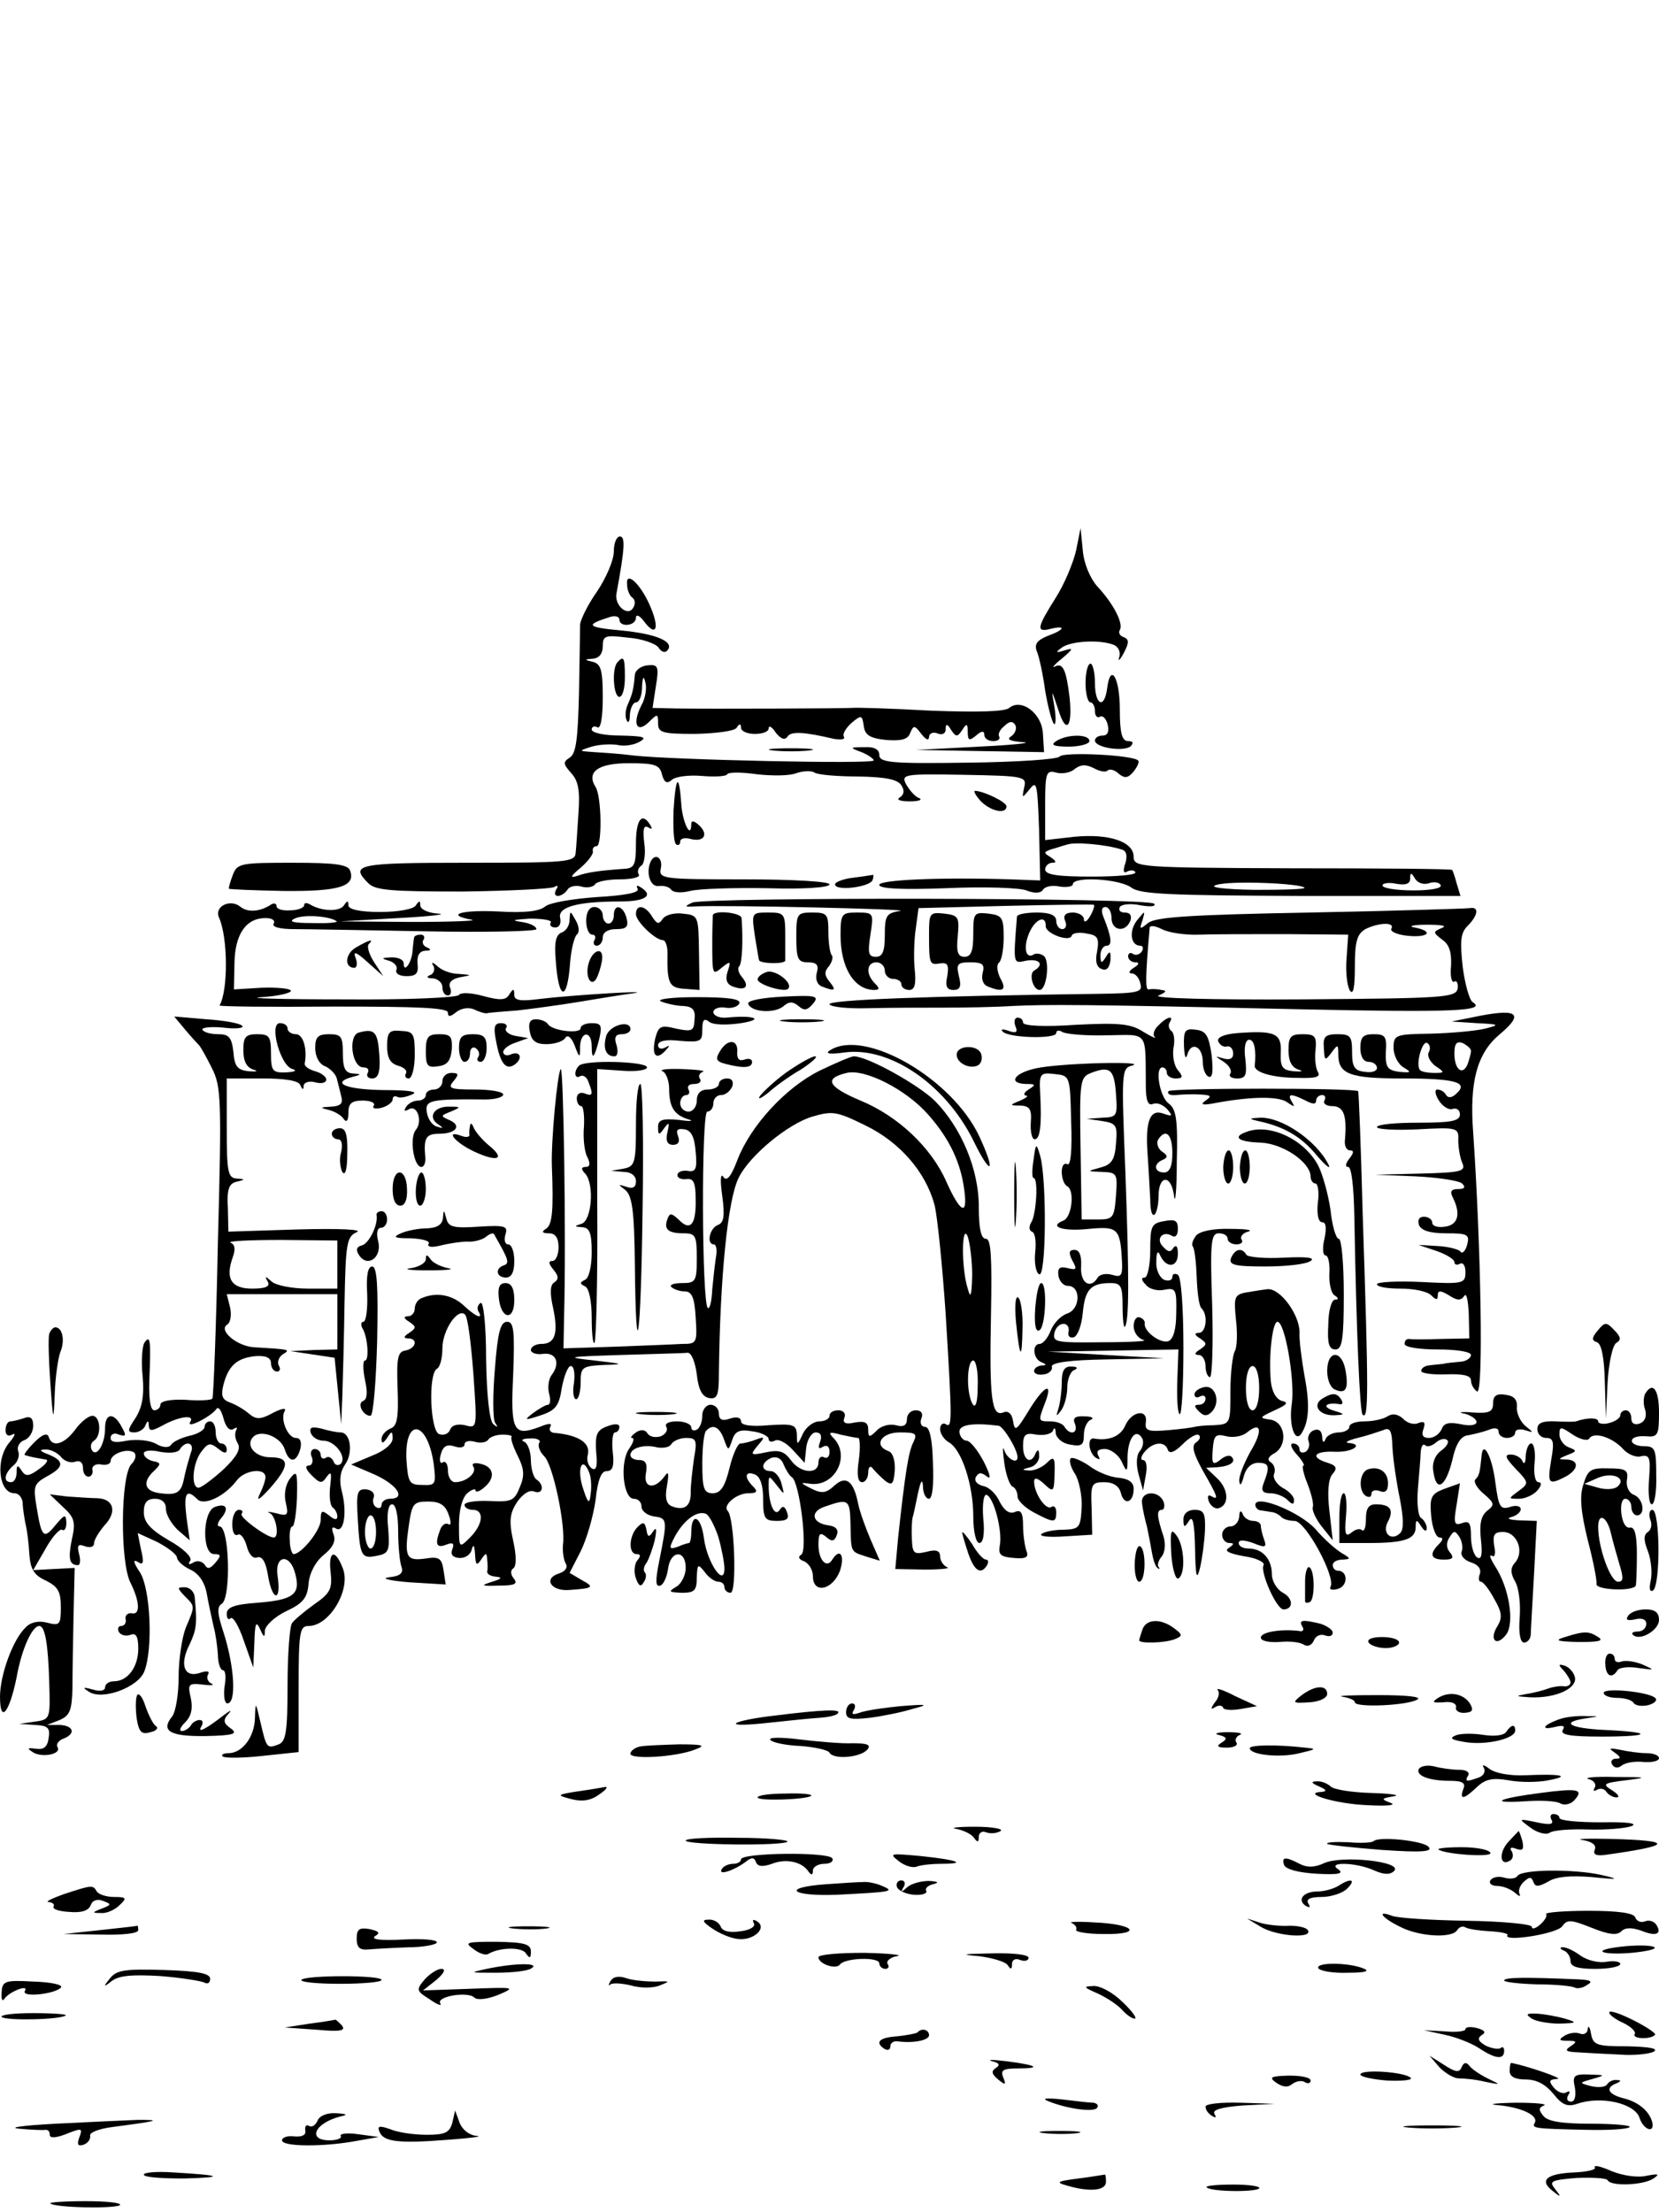 <?xml version="1.0" standalone="no"?>
<!DOCTYPE svg PUBLIC "-//W3C//DTD SVG 20010904//EN"
 "http://www.w3.org/TR/2001/REC-SVG-20010904/DTD/svg10.dtd">
<svg version="1.0" xmlns="http://www.w3.org/2000/svg"
 width="300pt" height="400pt" viewBox="0 0 300 400"
 preserveAspectRatio="xMidYMid meet">
<g transform="translate(0,400) scale(0.1,-0.1)"
fill="#000000" stroke="none">
<path d="M1946 3005 c-5 -22 -21 -61 -37 -86 -34 -54 -36 -63 -9 -56 29 7 25
-2 -6 -13 -19 -8 -24 -15 -19 -28 4 -9 11 -41 15 -71 5 -29 12 -56 16 -60 3
-3 4 10 1 29 -6 35 -6 35 7 -4 14 -45 26 -31 20 24 -6 49 -12 62 -26 55 -7 -4
-2 3 12 14 21 18 22 20 5 15 -16 -5 -17 -4 -5 5 16 12 69 15 94 5 8 -3 13 -13
10 -22 -3 -9 1 -6 8 7 10 19 10 25 0 29 -7 2 -10 8 -7 13 7 11 -11 47 -41 79
-13 15 -24 41 -26 65 l-4 40 -8 -40z"/>
<path d="M1110 3003 c0 -16 -14 -48 -30 -72 -17 -24 -30 -51 -31 -60 0 -9 -1
-65 -2 -124 -2 -82 -5 -110 -17 -117 -12 -8 -12 -11 3 -28 13 -14 16 -32 13
-73 -2 -30 -4 -62 -5 -71 -1 -17 -17 -18 -196 -18 -199 0 -213 -3 -179 -37 13
-13 42 -15 170 -15 86 1 160 5 166 8 7 4 8 2 4 -4 -4 -7 -3 -12 3 -12 5 0 13
5 17 11 3 6 15 9 25 6 10 -3 22 -1 25 4 3 5 23 9 45 9 22 0 38 4 34 9 -3 5 -1
12 5 16 5 3 8 22 5 41 -3 24 -1 33 7 28 7 -4 8 -3 4 4 -15 25 -26 10 -26 -33
0 -40 -3 -45 -22 -46 -42 -3 -66 -6 -85 -13 -13 -4 -11 0 7 15 14 12 24 26 22
30 -1 5 2 9 7 9 10 0 9 90 -2 107 -17 27 4 43 60 43 47 0 56 -3 60 -20 4 -15
9 -18 18 -10 7 6 31 9 54 7 23 -2 44 -1 46 3 2 4 26 4 54 0 27 -3 59 -3 71 2
12 4 27 5 33 1 6 -4 42 -7 79 -7 49 -1 71 -5 78 -16 6 -9 5 -17 -3 -22 -7 -4
1 -7 18 -7 17 0 24 3 17 6 -7 2 -17 14 -23 24 -10 19 -6 20 104 18 110 -2 114
-3 109 -23 -4 -20 -4 -20 10 -3 13 17 14 9 17 -73 l2 -92 -53 2 c-132 4 -238
-1 -238 -10 0 -7 41 -9 121 -6 67 3 132 1 145 -4 15 -6 26 -5 30 1 3 6 17 9
30 6 13 -2 24 0 24 4 0 15 85 10 106 -6 16 -12 70 -14 307 -15 l288 0 -7 23
c-3 12 -7 23 -8 24 -1 2 -131 3 -289 3 -278 1 -287 2 -287 21 0 27 -44 42
-107 36 l-53 -6 0 64 c0 58 2 63 20 58 11 -3 27 0 34 7 11 8 20 8 34 1 11 -6
22 -8 25 -4 4 3 13 1 20 -6 11 -9 17 -8 27 4 7 9 11 18 8 20 -10 10 -136 16
-142 7 -3 -5 -78 -10 -166 -11 -138 -2 -160 0 -160 14 0 10 -9 15 -27 14 -27
0 -27 -1 -5 -9 12 -5 22 -12 22 -15 0 -7 -365 1 -435 9 -22 3 -53 5 -70 6 -29
2 -30 2 -5 10 14 4 35 5 47 3 12 -3 30 0 40 6 14 8 7 10 -34 11 -31 0 -53 5
-53 11 0 5 5 7 10 4 6 -4 10 16 10 54 0 48 -3 60 -17 64 -17 4 -17 5 0 6 10 1
17 9 17 22 0 20 4 21 46 16 26 -2 50 -11 55 -18 4 -7 11 -10 15 -6 16 16 -18
31 -83 37 -63 6 -66 10 -18 25 8 2 15 0 15 -5 0 -15 30 -12 30 3 0 7 7 4 15
-7 21 -28 28 -13 12 25 -17 42 -46 69 -43 42 0 -10 5 -21 10 -24 5 -4 5 -12 1
-18 -10 -17 -35 5 -30 27 15 81 16 102 6 102 -6 0 -11 -12 -11 -27z m918 -539
c9 -2 11 -11 7 -25 -5 -14 -3 -19 3 -15 6 3 13 3 15 -1 3 -5 -33 -8 -79 -8
-60 0 -84 3 -84 13 0 6 6 12 13 12 8 0 7 3 -3 10 -13 8 -13 9 0 14 8 2 22 7
30 9 14 5 71 0 98 -9z m556 -61 c8 3 18 2 21 -3 4 -6 -17 -10 -49 -10 -31 0
-56 4 -56 9 0 4 11 6 25 3 17 -3 25 0 25 9 0 12 2 12 9 0 5 -8 16 -11 25 -8z
m-225 -8 c2 -3 -38 -4 -90 -4 -59 1 -85 5 -69 9 25 8 150 3 159 -5z"/>
<path d="M1117 2803 c-11 -10 -8 -63 3 -63 6 0 10 16 10 35 0 36 -2 40 -13 28z"/>
<path d="M1148 2780 c-2 -24 -4 -34 -12 -52 -5 -10 -6 -23 -3 -30 3 -7 6 -3 6
10 1 12 6 22 11 22 6 0 11 12 11 28 1 19 3 21 6 8 3 -10 0 -29 -7 -41 -17 -33
-9 -52 13 -31 16 16 17 16 17 -2 0 -17 8 -19 68 -19 37 1 70 5 74 11 5 8 8 8
8 0 0 -6 11 -11 25 -11 14 0 25 4 25 10 0 6 6 3 13 -8 9 -11 16 -14 21 -7 6
10 29 9 84 -4 13 -2 21 -1 18 4 -3 5 4 16 14 25 18 15 19 14 22 -6 2 -16 11
-22 41 -25 27 -2 39 1 43 13 6 14 8 14 20 -2 8 -10 13 -13 14 -6 0 7 7 10 15
7 9 -4 15 0 15 7 0 11 3 11 10 -1 9 -13 11 -13 20 0 8 13 10 12 10 -4 0 -15 3
-16 15 -6 10 9 15 9 15 1 0 -6 7 -11 16 -11 8 0 13 3 11 8 -3 4 1 13 9 19 9 9
15 10 20 2 3 -6 0 -15 -7 -20 -10 -6 -3 -9 21 -11 19 -1 -17 -5 -80 -8 l-115
-6 116 -2 117 -2 -2 32 c-1 38 -39 66 -61 48 -8 -7 -59 -8 -141 -5 -71 4 -136
6 -144 5 -18 -1 -256 -2 -318 -1 l-42 1 6 39 c6 36 4 40 -15 38 -11 -1 -22 -8
-23 -17z"/>
<path d="M1963 2765 c0 -19 4 -35 9 -35 4 0 8 -7 8 -16 0 -8 4 -13 9 -10 5 3
11 -3 14 -14 3 -13 0 -20 -9 -20 -8 0 -14 -4 -14 -9 0 -13 53 -21 65 -10 5 6
4 9 -5 9 -11 0 -15 14 -15 57 0 58 -17 86 -23 38 -5 -38 -22 -30 -22 10 0 19
-4 35 -8 35 -5 0 -9 -16 -9 -35z"/>
<path d="M1910 2660 c-11 -7 -5 -10 23 -10 20 0 37 5 37 10 0 13 -40 13 -60 0z"/>
<path d="M1398 2643 c17 -2 47 -2 65 0 17 2 3 4 -33 4 -36 0 -50 -2 -32 -4z"/>
<path d="M1218 2535 c-1 -31 0 -59 5 -62 4 -2 7 0 7 5 0 6 8 8 19 5 24 -6 33
8 15 25 -9 8 -14 9 -14 2 0 -29 -16 3 -18 36 -4 57 -10 52 -14 -11z"/>
<path d="M1773 2552 c18 -19 47 -25 47 -10 0 8 -42 28 -57 28 -3 0 1 -8 10
-18z"/>
<path d="M1177 2443 c-10 -21 -1 -48 15 -45 9 1 19 -2 22 -7 4 -5 18 -6 34 -2
15 4 78 6 140 5 64 -2 112 1 112 7 0 5 -65 9 -154 9 -149 0 -155 1 -151 20 4
19 -10 28 -18 13z"/>
<path d="M421 2418 c-5 -13 -8 -24 -7 -25 1 -1 45 -3 99 -4 99 -1 131 8 120
37 -4 11 -28 14 -104 14 -94 0 -100 -1 -108 -22z"/>
<path d="M1543 2413 c-18 -2 -33 -8 -33 -12 0 -13 64 -5 68 8 2 6 2 10 0 9 -1
0 -18 -3 -35 -5z"/>
<path d="M1153 2393 c4 -7 -22 -12 -73 -15 -43 -3 -86 -10 -94 -17 -11 -9 -38
-12 -86 -9 -66 3 -96 -6 -47 -15 12 -2 -36 -4 -108 -4 l-130 1 105 6 c58 3 90
7 73 8 -19 1 -33 8 -33 15 0 9 -2 9 -8 0 -4 -7 -32 -12 -65 -12 -37 0 -57 5
-57 12 0 9 -2 9 -8 0 -8 -12 -41 -11 -62 2 -6 3 -10 3 -10 -2 0 -4 -11 -9 -25
-9 -14 -1 -25 2 -25 8 0 5 -6 6 -12 1 -20 -12 -41 -13 -54 -2 -18 14 -47 0
-38 -20 16 -35 17 -131 1 -159 -1 -2 91 -3 206 -2 151 0 207 -2 207 -11 0 -8
4 -8 15 1 9 7 22 9 32 5 10 -5 21 -8 24 -7 3 1 28 3 55 5 27 3 78 10 114 16
36 6 79 13 95 15 41 6 -108 -3 -167 -10 -37 -5 -48 -3 -48 7 0 12 -2 12 -9 1
-6 -11 -17 -11 -47 -3 -21 6 -41 7 -44 2 -3 -5 -97 -9 -210 -8 -113 0 -179 2
-147 4 32 2 55 8 53 12 -3 4 -27 6 -54 5 l-49 -3 1 48 c1 52 21 81 56 81 12 0
18 -4 15 -10 -4 -6 11 -10 37 -10 24 0 132 -2 241 -4 108 -2 197 0 197 4 0 5
-12 11 -27 13 -20 3 -15 4 15 6 24 0 41 -3 38 -7 -3 -5 1 -9 8 -9 8 0 11 8 9
17 -5 20 31 30 108 30 47 0 62 11 37 26 -6 4 -8 3 -5 -3z m-544 -59 c2 -2 -18
-4 -45 -3 -36 0 -44 3 -29 9 18 7 63 3 74 -6z"/>
<path d="M1252 2368 c-15 -7 -14 -8 3 -7 57 3 396 -5 373 -8 -25 -4 -28 -8
-28 -44 0 -29 -4 -39 -16 -39 -14 0 -15 7 -10 40 6 39 6 40 -24 40 -28 0 -30
-2 -30 -41 0 -58 24 -98 60 -99 11 0 11 3 2 12 -17 17 -15 38 3 38 8 0 15 -7
15 -15 0 -8 7 -15 15 -15 8 0 15 -4 15 -10 0 -5 6 -10 14 -10 10 0 13 10 10
38 -2 20 -1 53 2 73 l5 37 157 4 c86 2 159 3 160 2 2 -1 -1 -11 -7 -21 -6 -10
-11 -12 -11 -5 0 6 -9 12 -20 12 -13 0 -18 -5 -14 -15 4 -8 1 -15 -5 -15 -6 0
-11 7 -11 15 0 10 -11 15 -35 15 -19 0 -35 -3 -36 -7 -7 -89 -7 -85 17 -80 24
4 33 -7 14 -18 -10 -6 -2 -35 10 -35 13 0 19 54 7 62 -6 4 -14 5 -18 2 -15 -9
-19 15 -7 41 11 24 30 31 29 10 0 -13 43 -29 47 -17 1 5 14 7 27 4 20 -3 23
-8 19 -32 -4 -18 -1 -29 8 -32 9 -4 14 2 16 15 1 17 -1 19 -8 7 -8 -13 -10
-12 -10 3 0 9 5 17 11 17 11 0 9 16 -6 53 -4 10 -3 17 4 17 6 0 11 -9 11 -20
0 -23 25 -27 34 -5 3 9 0 15 -10 15 -8 0 -12 4 -9 10 3 5 20 7 38 3 18 -3 28
-2 24 3 -10 11 -810 12 -835 2z"/>
<path d="M1060 2335 c0 -14 5 -25 11 -25 5 0 7 -4 4 -10 -3 -5 -1 -10 4 -10 6
0 11 7 11 15 0 9 9 15 24 15 19 0 23 4 19 20 -6 23 -23 27 -23 5 0 -8 -4 -15
-10 -15 -5 0 -10 7 -10 15 0 8 -7 15 -15 15 -9 0 -15 -9 -15 -25z"/>
<path d="M1150 2347 c0 -13 35 -47 49 -47 4 0 8 -10 8 -22 -1 -57 3 -64 31
-66 l27 -2 -1 68 c-1 66 -1 67 -29 70 -15 2 -32 -2 -37 -10 -7 -10 -10 -9 -19
5 -12 20 -29 23 -29 4z"/>
<path d="M2369 2350 c-215 -4 -280 -8 -293 -19 -15 -12 -16 -12 -10 5 5 18 5
18 -9 1 -16 -19 -13 -47 5 -47 5 0 6 -5 3 -10 -4 -6 -11 -8 -16 -5 -5 4 -9 1
-9 -4 0 -6 6 -11 13 -11 8 0 7 -4 -3 -10 -8 -5 -10 -10 -4 -10 7 0 14 -8 16
-18 5 -16 -3 -18 -76 -19 -312 -4 -490 -11 -486 -19 3 -5 34 -8 70 -7 36 1 97
1 135 1 39 0 95 1 125 3 64 3 129 3 524 -6 276 -6 335 -3 309 13 -6 4 -14 33
-18 64 -5 46 -4 61 9 74 19 19 21 35 4 32 -7 -1 -137 -5 -289 -8z m-201 -40
c26 1 97 1 159 1 l111 -1 -3 -43 c-2 -24 1 -50 6 -58 6 -9 9 5 9 43 0 46 4 59
19 68 24 12 54 13 47 1 -3 -5 10 -11 29 -13 38 -4 49 8 13 15 -13 2 -3 5 22 5
27 0 38 -2 27 -6 -16 -7 -16 -8 1 -21 13 -9 17 -23 16 -47 -2 -19 1 -32 6 -29
4 3 7 -3 6 -12 -3 -17 -24 -18 -282 -20 -165 -1 -271 2 -259 7 14 6 16 9 5 10
-8 2 -18 2 -23 1 -6 -1 -6 20 2 112 1 4 10 3 22 -3 11 -6 41 -11 67 -10z"/>
<path d="M1030 2337 c0 -10 -6 -20 -14 -23 -11 -4 -14 -18 -11 -51 5 -73 21
-75 26 -3 2 25 8 48 13 51 4 4 3 15 -3 25 -10 18 -10 18 -11 1z"/>
<path d="M1289 2345 c0 -3 -1 -23 -1 -45 0 -64 0 -64 18 -49 15 12 16 11 10
-7 -5 -15 -2 -24 10 -28 22 -8 30 0 16 17 -7 8 -9 17 -5 20 5 6 7 47 4 87 -1
10 -50 15 -52 5z"/>
<path d="M1365 2308 c4 -24 7 -44 8 -45 7 -6 46 -6 47 0 0 4 0 25 0 47 0 38
-2 40 -30 40 -31 0 -31 0 -25 -42z"/>
<path d="M1440 2305 c0 -39 3 -45 21 -45 16 0 20 -5 16 -19 -3 -12 1 -22 10
-25 23 -9 26 -7 13 9 -9 11 -10 18 -1 28 6 8 8 17 5 20 -3 3 -6 22 -6 41 0 33
-2 36 -29 36 -28 0 -29 -2 -29 -45z"/>
<path d="M1680 2311 c0 -55 1 -56 20 -53 14 2 16 -3 13 -23 -4 -18 -1 -25 11
-25 12 0 15 6 10 25 -5 22 -3 25 21 25 22 0 26 -4 22 -19 -3 -12 1 -22 10 -25
27 -11 34 -6 22 15 -6 12 -7 24 -3 28 5 3 9 24 9 46 0 36 -3 40 -27 43 -27 3
-28 1 -28 -37 0 -31 -4 -41 -16 -41 -12 0 -15 9 -12 38 3 34 1 37 -24 40 -27
3 -28 1 -28 -37z"/>
<path d="M749 2305 c-1 -3 -2 -14 -3 -24 -1 -21 -16 -42 -16 -23 0 7 -10 11
-22 11 -19 -1 -19 -2 -5 -6 10 -3 16 -10 14 -16 -3 -7 5 -12 18 -12 18 0 22 5
20 23 -1 14 3 22 14 23 10 0 12 2 3 6 -6 2 -10 9 -6 14 3 5 0 9 -5 9 -6 0 -12
-2 -12 -5z"/>
<path d="M644 2287 c-20 -11 -22 -37 -3 -37 4 0 6 8 2 18 -5 13 1 11 22 -8
l28 -25 -17 26 c-9 14 -13 29 -9 32 10 10 1 8 -23 -6z"/>
<path d="M1065 2260 c-9 -27 6 -50 16 -24 4 10 8 25 8 32 1 20 -17 14 -24 -8z"/>
<path d="M784 2253 c3 -6 0 -14 -6 -16 -8 -3 -6 -6 5 -6 9 -1 17 -8 17 -16 0
-8 4 -15 10 -15 5 0 7 6 4 14 -4 9 3 16 18 19 22 4 22 4 -2 6 -15 0 -32 7 -39
14 -9 8 -12 8 -7 0z"/>
<path d="M1388 2243 c-10 -3 -18 -9 -18 -14 0 -9 48 -24 55 -17 10 10 -21 34
-37 31z"/>
<path d="M1196 2189 c10 -4 29 -8 40 -8 16 -1 22 -7 20 -24 -1 -21 -4 -23 -33
-17 -28 7 -32 5 -38 -17 -7 -31 1 -41 18 -23 9 10 9 11 0 6 -7 -4 -13 -2 -13
4 0 8 14 11 40 8 37 -3 40 -1 40 20 0 18 3 22 13 14 7 -5 30 -6 57 -2 44 7 24
15 -27 10 -13 -1 -23 4 -23 10 0 6 10 10 22 8 11 -2 23 2 25 8 3 8 -22 11 -78
11 -47 0 -74 -4 -63 -8z"/>
<path d="M1353 2185 c5 -15 46 -18 63 -5 10 9 17 10 28 1 10 -9 16 -8 26 4 12
14 6 16 -53 13 -39 -2 -66 -7 -64 -13z"/>
<path d="M2660 2160 l-35 -7 45 -3 c42 -2 43 -3 15 -10 -16 -4 -60 -8 -97 -9
-65 -1 -68 -2 -68 -26 0 -13 8 -29 18 -35 15 -9 14 -10 -8 -8 -21 3 -25 8 -24
36 2 28 -1 32 -22 32 -19 0 -24 -5 -24 -25 0 -16 6 -25 15 -25 8 0 15 -5 15
-11 0 -6 -10 -9 -22 -7 -19 2 -23 9 -23 36 0 28 -3 32 -26 32 -22 0 -27 -4
-25 -25 1 -23 2 -24 14 -8 11 15 12 15 12 -3 0 -36 20 -44 115 -44 97 0 121
-7 99 -27 -8 -8 -15 -9 -19 -3 -3 6 -10 10 -16 10 -5 0 -4 -9 3 -20 7 -11 19
-18 25 -15 7 2 13 -2 13 -10 0 -12 -16 -15 -75 -15 -41 0 -75 -3 -75 -8 0 -4
33 -6 74 -4 72 4 74 3 73 -20 0 -12 3 -31 7 -40 7 -16 0 -18 -75 -20 l-84 -2
75 -3 c41 -2 79 -8 84 -13 7 -7 4 -10 -7 -10 -13 0 -16 -4 -9 -17 14 -29 8
-48 -15 -51 -13 -2 -23 1 -23 7 0 6 -7 11 -15 11 -9 0 -12 -6 -9 -15 4 -10 20
-15 49 -15 39 0 43 -2 38 -21 -3 -11 -9 -17 -12 -12 -3 4 -22 9 -41 10 l-35 2
33 -11 c17 -6 32 -15 32 -20 0 -5 5 -6 10 -3 6 3 10 -4 10 -15 0 -21 -4 -22
-80 -18 -44 2 -80 0 -80 -4 0 -5 19 -8 43 -8 24 0 48 -5 55 -12 9 -9 12 -9 12
0 0 9 5 9 20 0 15 -10 22 -10 28 -1 4 6 7 -9 8 -33 l1 -44 -51 -1 c-28 -1 -54
-1 -58 0 -5 0 -8 -3 -8 -9 0 -6 27 -10 60 -10 33 0 60 -4 60 -10 0 -5 -8 -11
-17 -12 -10 -1 -25 -2 -33 -4 -8 -1 -21 -2 -27 -3 -7 -1 -13 -5 -13 -10 0 -4
20 -7 45 -6 31 1 45 -2 45 -11 0 -7 5 -16 11 -20 12 -7 7 264 -7 468 -7 92 7
143 47 177 48 40 33 49 -51 31z m-76 -62 c-4 -6 1 -17 11 -25 18 -12 18 -13
-1 -13 -12 0 -23 2 -26 5 -9 9 4 55 13 49 5 -3 6 -10 3 -16z m76 2 c0 -5 -3
-15 -6 -24 -9 -22 -24 -10 -24 19 0 18 4 23 15 19 8 -4 15 -10 15 -14z"/>
<path d="M335 2138 c11 -13 22 -25 25 -28 3 -3 13 -21 23 -41 17 -33 18 -57
11 -315 -3 -153 -8 -281 -10 -283 -3 -3 -25 -4 -49 -2 -26 1 -45 -2 -45 -9 0
-5 -5 -10 -11 -10 -7 0 -10 20 -9 53 3 73 2 85 -9 69 -4 -7 -6 -35 -3 -61 3
-35 -1 -56 -13 -75 -15 -22 -15 -26 -2 -26 8 0 18 6 20 13 4 9 6 9 6 -1 1 -10
5 -10 24 0 30 17 60 21 51 7 -8 -14 38 10 47 23 4 6 9 -2 13 -16 4 -16 11 -24
18 -20 6 4 8 3 5 -2 -3 -6 -2 -16 3 -24 6 -10 -2 -24 -26 -47 -20 -18 -40 -33
-45 -33 -14 0 -11 44 5 65 12 16 16 17 30 6 11 -9 16 -10 16 -2 0 6 -4 11 -10
11 -5 0 -10 9 -10 20 0 11 -4 20 -10 20 -5 0 -10 -4 -10 -10 0 -5 -12 -13 -27
-16 -16 -4 -31 -11 -34 -17 -4 -5 -15 -5 -28 3 -12 6 -35 8 -52 5 -19 -4 -29
-3 -29 5 0 7 7 10 15 6 13 -4 14 -2 5 14 -14 27 -30 25 -30 -2 0 -29 -15 -54
-24 -40 -3 6 -2 13 4 17 14 9 12 45 -3 45 -7 0 -21 -11 -31 -25 -20 -27 -42
-33 -48 -13 -3 8 -12 4 -26 -10 -12 -12 -20 -23 -17 -23 3 -1 10 -3 15 -4 6
-1 16 -3 22 -4 7 0 2 -8 -11 -17 -19 -14 -25 -14 -32 -3 -7 11 -9 10 -9 -3 0
-10 -4 -18 -10 -18 -15 0 -12 16 4 30 8 6 12 18 9 26 -3 7 2 17 11 20 9 3 16
15 16 26 0 14 -5 18 -16 14 -9 -3 -20 -6 -25 -6 -5 0 -9 -7 -9 -16 0 -9 5 -12
12 -8 7 4 5 -2 -4 -13 -27 -30 -21 -93 8 -93 8 0 14 -8 15 -17 0 -10 3 -27 5
-38 3 -11 6 -36 7 -55 2 -27 8 -38 30 -48 22 -11 27 -20 27 -48 0 -32 -2 -34
-25 -28 -15 4 -30 1 -39 -9 -23 -22 -46 -86 -46 -125 0 -50 17 -29 30 35 9 51
28 93 41 93 10 0 16 -30 18 -102 2 -66 2 -67 -26 -71 l-28 -4 28 -2 c23 -1 28
-5 25 -23 -2 -17 -9 -22 -23 -20 -15 2 -17 1 -6 -6 16 -11 53 -4 45 9 -3 5 2
12 10 15 24 9 19 24 -6 25 l-23 0 23 9 c18 8 22 17 23 57 0 26 1 86 2 133 l2
85 -38 -2 -37 -2 22 38 c12 22 26 37 30 35 5 -3 8 3 8 13 -1 16 -3 15 -20 -5
-21 -26 -25 -22 -34 34 -6 36 -5 41 18 54 32 17 33 28 4 40 -16 6 -18 9 -7 9
9 1 22 -5 29 -13 6 -8 18 -12 26 -9 8 3 14 -1 14 -11 0 -9 4 -16 10 -16 5 0 9
6 7 13 -1 6 6 11 16 9 9 -2 17 1 17 6 0 13 29 24 42 16 5 -4 4 -13 -5 -22 -19
-23 -20 -177 -1 -214 17 -34 18 -59 2 -55 -7 1 -12 -4 -11 -10 2 -7 -2 -13 -8
-13 -5 0 -7 -5 -4 -11 4 -6 13 -8 21 -5 10 4 14 -3 14 -25 0 -33 -19 -59 -44
-59 -9 0 -16 -5 -16 -11 0 -6 -9 -8 -22 -4 -18 5 -20 4 -7 -4 24 -16 89 8 100
37 16 41 11 150 -8 179 -12 18 -13 24 -4 19 10 -7 12 -2 6 22 l-6 30 35 -16
c19 -10 35 -22 36 -28 0 -6 11 -16 24 -22 15 -7 26 -22 30 -44 3 -18 9 -44 12
-58 4 -14 7 -37 8 -52 0 -16 5 -28 9 -28 5 0 6 -13 3 -30 -2 -16 0 -30 5 -30
17 0 13 67 -7 129 -11 33 -12 46 -3 51 17 11 14 140 -4 140 -5 0 -4 7 3 15 15
18 9 28 -12 20 -22 -9 -23 -85 -1 -85 13 0 13 -3 3 -15 -10 -12 -15 -13 -20
-4 -5 6 -13 8 -20 4 -8 -5 -11 -4 -6 3 4 6 -12 22 -39 37 -34 20 -45 33 -45
51 0 17 6 24 20 24 13 0 20 -7 20 -18 0 -11 10 -27 21 -38 l22 -19 -6 43 c-5
42 0 51 20 31 12 -12 49 5 71 34 14 19 52 24 52 6 0 -6 -5 -20 -11 -32 -6 -13
2 -7 20 13 35 40 35 55 0 55 -28 0 -46 22 -31 37 14 14 50 0 57 -23 8 -25 21
-24 28 1 3 13 0 20 -8 20 -15 0 -29 35 -20 49 3 6 -7 4 -22 -4 -22 -12 -30
-12 -43 -1 -8 7 -23 16 -34 20 -14 5 -17 12 -12 32 9 35 25 49 59 52 18 1 27
-3 27 -13 0 -8 5 -15 11 -15 5 0 7 5 3 11 -3 6 0 15 7 20 15 9 14 9 -52 13
-31 2 -65 31 -48 41 6 4 8 18 5 31 l-6 24 100 0 100 0 0 -50 0 -50 -42 -1 -43
-2 40 -6 40 -6 6 -60 6 -60 2 50 c1 28 3 104 4 169 2 108 4 120 22 128 12 5
-31 7 -106 5 l-126 -4 -1 43 c-2 33 2 44 15 47 17 4 17 5 1 6 -16 1 -18 12
-18 91 l0 90 64 0 c42 0 66 -4 69 -12 4 -9 6 -9 6 -1 1 6 10 9 21 6 11 -3 20
-1 20 5 0 5 -9 12 -20 15 -11 3 -20 9 -19 14 5 27 -3 53 -16 53 -8 0 -15 5
-15 10 0 6 -6 10 -14 10 -20 0 1 -78 23 -83 9 -3 4 -5 -11 -6 -25 -1 -28 2
-28 34 0 31 -3 35 -25 35 -21 0 -25 -5 -25 -29 0 -20 6 -31 18 -35 10 -3 6 -4
-8 -3 -20 2 -26 8 -28 35 -3 26 -8 32 -27 32 -13 0 -26 3 -29 8 -2 4 14 6 37
4 23 -3 39 -1 35 3 -4 5 -34 10 -65 12 l-58 5 20 -24z m275 -424 l0 -44 -53 0
c-29 0 -59 6 -66 13 -11 10 -13 10 -7 0 5 -9 -3 -13 -28 -13 -38 0 -49 18 -35
57 5 14 4 23 -4 26 -7 3 34 5 91 5 l102 -1 0 -43z m-265 -341 c-3 -10 -9 -30
-12 -45 -5 -27 -13 -32 -43 -28 -27 3 -33 18 -15 37 17 16 17 18 2 21 -9 2
-17 8 -17 14 0 5 12 7 29 3 17 -3 32 -2 36 4 11 18 28 12 20 -6z"/>
<path d="M958 2135 c3 -17 11 -23 30 -23 15 0 30 5 34 11 4 7 11 2 17 -13 9
-24 10 -24 10 -2 1 28 21 29 21 0 0 -27 5 -21 14 15 5 23 3 27 -14 27 -11 0
-20 -4 -20 -9 0 -11 -51 -5 -59 7 -3 5 -13 9 -22 9 -11 0 -14 -7 -11 -22z"/>
<path d="M1418 2153 c17 -2 47 -2 65 0 17 2 3 4 -33 4 -36 0 -50 -2 -32 -4z"/>
<path d="M1836 2145 c5 -11 2 -14 -12 -9 -11 4 -15 3 -11 -1 10 -12 97 -14 97
-3 0 5 5 6 11 2 7 -4 43 -7 80 -6 77 1 70 10 71 -91 0 -27 4 -37 13 -33 8 3
19 -2 26 -10 10 -12 9 -13 -6 -8 -25 10 -34 -12 -30 -70 2 -28 4 -66 5 -85 0
-19 3 -31 8 -27 4 4 7 19 7 33 0 39 23 40 28 1 2 -18 5 9 5 61 2 77 -1 96 -15
106 -16 12 -25 65 -11 65 4 0 8 -4 8 -10 0 -5 7 -10 16 -10 13 0 14 3 4 15 -7
8 -10 26 -8 40 3 14 1 28 -4 31 -4 3 -6 10 -3 15 9 14 -5 11 -20 -5 -8 -7 -11
-17 -7 -21 4 -4 -5 0 -20 9 -23 15 -43 17 -123 13 -56 -4 -95 -2 -95 4 0 5 -4
9 -10 9 -5 0 -7 -7 -4 -15z m284 -230 c0 -24 -5 -35 -15 -35 -18 0 -20 16 -2
23 9 4 9 8 -2 15 -7 5 -10 15 -7 21 14 22 26 10 26 -24z"/>
<path d="M897 2118 c7 -39 17 -53 32 -44 17 11 13 26 -4 20 -8 -4 -15 -2 -15
4 0 5 10 13 23 17 l22 8 -23 4 c-12 2 -20 9 -17 14 4 5 -1 9 -9 9 -12 0 -14
-7 -9 -32z"/>
<path d="M1096 2126 c-6 -22 0 -36 15 -36 6 0 7 9 4 20 -5 14 -2 20 9 20 9 0
16 4 16 9 0 18 -39 7 -44 -13z"/>
<path d="M649 2133 c-20 -5 -13 -63 8 -63 8 0 11 -4 8 -10 -3 -5 0 -10 8 -10
11 0 15 11 13 42 -3 42 -8 49 -37 41z"/>
<path d="M700 2108 c0 -21 6 -31 20 -35 11 -3 17 -9 14 -14 -3 -5 0 -9 5 -9 6
0 11 19 11 43 0 38 -2 42 -25 43 -21 2 -25 -2 -25 -28z"/>
<path d="M2141 2108 c1 -18 3 -25 6 -15 7 25 28 15 28 -13 0 -13 5 -25 11 -27
7 -2 8 11 5 39 -5 35 -10 44 -28 46 -20 3 -23 -1 -22 -30z"/>
<path d="M2237 2132 c-24 -2 -37 -8 -34 -15 3 -7 10 -11 16 -9 6 1 11 -5 11
-13 0 -9 -6 -12 -17 -9 -17 5 -17 5 0 -6 9 -6 15 -15 12 -21 -4 -5 2 -9 12 -9
16 0 18 6 15 35 -3 21 0 35 7 35 9 0 13 -18 10 -47 -1 -12 33 -22 79 -22 32
-1 41 2 35 11 -4 7 -6 25 -4 40 2 24 -1 28 -23 28 -22 0 -26 -4 -26 -29 0 -20
6 -31 18 -35 10 -3 6 -4 -8 -3 -21 2 -25 7 -24 34 2 35 -11 40 -79 35z"/>
<path d="M570 2105 c0 -15 7 -29 18 -33 9 -4 19 -14 21 -22 2 -8 6 -23 8 -32
4 -13 -1 -18 -18 -19 -21 -1 -21 -2 -4 -6 11 -3 23 -10 27 -17 5 -6 8 -2 8 12
0 17 6 22 26 22 14 0 23 -4 20 -9 -4 -5 3 -7 14 -4 11 3 20 10 20 15 0 5 3 7
8 5 4 -3 16 -1 27 4 13 5 -5 8 -52 8 -68 1 -96 13 -55 24 16 4 16 5 0 6 -14 1
-18 10 -18 36 0 31 -3 35 -25 35 -20 0 -25 -5 -25 -25z"/>
<path d="M770 2099 c0 -26 3 -30 22 -27 17 2 23 10 25 31 1 23 -2 27 -23 27
-20 0 -24 -5 -24 -31z"/>
<path d="M830 2105 c0 -14 5 -25 10 -25 6 0 10 7 10 16 0 8 5 12 10 9 6 -4 8
-11 5 -16 -4 -5 -1 -9 4 -9 6 0 11 11 11 25 0 20 -5 25 -25 25 -20 0 -25 -5
-25 -25z"/>
<path d="M1303 2101 c-10 -16 -9 -20 10 -25 32 -8 47 -7 47 4 0 5 -6 7 -14 4
-9 -3 -13 1 -13 12 3 24 -16 27 -30 5z"/>
<path d="M1501 2101 c-10 -6 -1 -8 26 -4 82 11 182 -57 233 -159 32 -66 42
-60 11 7 -49 105 -207 196 -270 156z"/>
<path d="M1730 2093 c0 -16 25 -27 39 -19 6 4 8 13 5 21 -7 17 -44 15 -44 -2z"/>
<path d="M1422 2061 c-22 -16 -43 -36 -48 -43 -4 -7 2 -4 15 6 12 11 38 30 59
42 20 13 32 24 26 24 -6 0 -29 -13 -52 -29z"/>
<path d="M1482 2064 c-62 -31 -124 -99 -148 -160 -12 -32 -20 -41 -26 -32 -5
8 -6 -6 -2 -34 5 -37 3 -49 -8 -53 -15 -6 -21 -35 -7 -35 4 0 6 -10 4 -21 -2
-12 -5 -39 -7 -60 -1 -21 -4 -36 -8 -34 -11 7 -12 355 -1 355 6 0 11 7 11 15
0 8 6 15 14 15 8 0 16 7 20 15 3 9 0 15 -9 15 -8 0 -15 -4 -15 -10 0 -5 -9
-10 -20 -10 -13 0 -20 -7 -20 -20 0 -11 -7 -20 -15 -20 -8 0 -15 7 -15 15 0 8
5 15 11 15 5 0 7 5 4 10 -3 6 1 10 10 10 9 0 14 4 11 9 -4 5 -1 11 5 13 6 2
-11 4 -38 5 -26 1 -42 -1 -35 -4 6 -2 12 -17 12 -31 0 -34 9 -48 35 -56 11 -3
3 -4 -17 -1 -31 3 -38 0 -38 -13 0 -15 2 -15 11 -2 9 12 10 11 6 -7 -4 -16 0
-23 10 -23 10 0 13 6 9 16 -4 11 -1 14 12 12 12 -2 18 -14 20 -41 3 -31 0 -37
-15 -34 -10 1 -18 -2 -18 -8 0 -5 7 -8 16 -7 13 2 17 -6 17 -37 1 -46 -10 -58
-31 -36 -13 12 -16 12 -20 1 -7 -19 1 -26 30 -26 21 0 23 -5 23 -45 0 -42 -2
-45 -27 -45 -14 0 -23 -3 -19 -7 4 -4 15 -8 24 -8 13 0 18 -11 20 -47 3 -47 2
-48 -25 -48 -15 -1 -70 -3 -121 -5 l-93 -3 1 56 c4 139 -1 455 -6 449 -6 -6
-18 -133 -16 -177 3 -78 1 -105 -11 -112 -8 -5 -7 -8 6 -8 11 0 17 -8 17 -25
0 -14 -5 -25 -11 -25 -8 0 -7 -5 2 -16 9 -11 10 -17 1 -23 -7 -4 -8 -19 -2
-45 10 -47 4 -66 -21 -66 -10 0 -19 -5 -19 -11 0 -5 10 -9 22 -7 24 3 32 -17
15 -39 -5 -7 -7 -22 -4 -33 3 -11 2 -20 -2 -20 -4 0 -16 -7 -27 -15 -17 -13
-16 -14 14 -4 27 9 33 17 38 50 4 21 11 39 16 39 6 0 8 -13 6 -30 -3 -16 -1
-30 4 -30 4 0 8 14 8 30 0 28 2 30 43 32 37 1 35 2 -18 8 -55 6 -50 7 48 10
59 2 113 3 120 4 7 1 14 -16 17 -39 3 -28 10 -41 23 -43 14 -2 17 5 17 45 2
174 16 315 36 354 20 40 89 97 133 110 37 11 45 9 96 -16 62 -30 109 -84 125
-144 5 -20 14 -108 20 -196 12 -197 12 -208 0 -200 -5 3 -10 -1 -10 -9 0 -8 7
-19 16 -24 23 -13 44 -77 44 -134 0 -28 5 -48 11 -48 7 0 10 17 7 45 -2 26 1
44 6 42 13 -4 29 -65 24 -91 -3 -17 1 -21 25 -23 22 -2 28 1 23 13 -3 9 -6 29
-6 46 0 23 -4 29 -15 24 -10 -4 -19 3 -27 18 -6 14 -19 27 -30 29 -12 3 -17
10 -13 17 5 8 10 8 20 0 8 -6 5 5 -6 27 -11 21 -25 38 -31 38 -6 0 -12 7 -13
15 -2 14 24 18 71 12 9 -2 34 -43 34 -57 0 -13 -19 -3 -24 13 -3 9 -3 -1 0
-23 3 -22 10 -41 15 -43 5 -2 9 -10 9 -18 0 -7 13 -20 30 -29 36 -19 40 -19
40 1 0 8 -4 13 -9 9 -10 -6 -31 25 -31 46 0 8 6 7 18 -4 17 -16 18 -15 19 18
1 30 -1 33 -14 20 -8 -8 -22 -14 -31 -14 -15 1 -15 2 1 6 9 2 17 12 16 21 0
11 -2 12 -6 5 -8 -22 -23 -14 -23 12 0 21 4 25 24 21 14 -2 27 1 30 7 2 7 5 5
5 -4 1 -9 12 -19 26 -21 21 -4 25 -1 25 18 0 12 6 25 13 27 6 3 1 6 -12 6 -17
1 -22 -3 -17 -14 6 -17 -9 -21 -19 -5 -3 6 -15 10 -26 10 -22 0 -22 0 -9 34
15 39 -2 31 -30 -15 -22 -36 -25 -38 -28 -19 -2 14 -9 20 -18 16 -21 -8 -25
26 -22 177 2 105 0 137 -9 137 -9 0 -13 18 -13 58 0 67 -31 142 -79 191 -29
29 -122 81 -147 81 -5 0 -33 -12 -62 -26z m197 -80 c38 -43 59 -87 65 -138 6
-46 -8 -38 -33 18 -27 61 -87 118 -155 146 -59 25 -67 40 -25 50 33 8 108 -30
148 -76z m79 -290 c-1 -38 -3 -43 -8 -24 -12 37 -11 121 0 94 4 -12 8 -43 8
-70z m10 -200 c0 -30 -4 -41 -9 -33 -12 19 -11 79 1 79 5 0 9 -21 8 -46z"/>
<path d="M1047 2073 c-10 -10 -8 -25 2 -19 5 3 12 -1 15 -10 9 -23 8 -27 -7
-21 -8 3 -14 -1 -14 -9 0 -8 4 -14 8 -14 4 0 6 -17 5 -37 -2 -21 1 -46 6 -55
6 -12 5 -18 -3 -18 -8 0 -9 -4 0 -13 16 -20 11 -85 -8 -90 -13 -4 -13 -5 2 -6
13 -1 17 -10 17 -45 0 -26 -5 -47 -12 -50 -10 -5 -10 -7 0 -12 7 -3 12 -26 12
-57 0 -27 2 -48 5 -45 3 3 6 116 5 250 l0 245 45 -3 c25 -2 45 1 45 6 0 11
-113 14 -123 3z"/>
<path d="M1872 2068 c-40 -9 -50 -28 -14 -28 15 0 15 -2 2 -10 -8 -5 -10 -10
-5 -11 6 0 1 -4 -10 -9 -20 -8 -20 -9 1 -9 16 -1 20 -7 18 -31 -1 -16 2 -30 7
-30 10 0 13 26 10 83 -2 36 0 38 26 35 28 -3 28 -3 30 -86 2 -53 -1 -81 -7
-77 -6 3 -10 -3 -10 -14 0 -11 4 -23 10 -26 14 -8 8 -56 -7 -62 -28 -11 -1
-20 46 -15 53 5 57 1 60 -61 1 -24 -2 -27 -18 -22 -11 3 -22 1 -26 -5 -13 -22
-32 -10 -30 20 1 20 -3 30 -12 30 -10 0 -11 -5 -4 -19 9 -16 8 -18 -8 -14 -15
4 -19 0 -17 -14 2 -10 9 -18 17 -18 24 0 23 -42 -1 -50 -12 -4 -25 -18 -30
-31 -5 -13 -14 -24 -20 -24 -14 0 -12 -27 3 -33 10 -4 10 -6 0 -6 -7 -1 -13
-5 -13 -10 0 -5 8 -8 18 -6 9 1 16 8 14 14 -1 7 31 12 100 13 l103 2 -105 6
-105 6 118 2 118 2 -2 -55 c-1 -30 0 -58 4 -62 4 -3 7 50 7 120 0 73 -4 128
-10 132 -5 3 -10 2 -10 -4 0 -6 -7 -8 -15 -5 -8 4 -15 18 -14 33 0 17 3 21 7
11 11 -24 32 -22 32 3 0 13 -3 17 -8 11 -5 -9 -10 -8 -19 2 -14 14 0 30 17 19
6 -3 10 2 10 13 0 15 -5 18 -25 14 -23 -4 -25 -9 -25 -53 0 -27 -5 -49 -10
-49 -7 0 -6 -5 2 -13 6 -8 22 -12 34 -9 20 4 22 0 21 -42 0 -29 -5 -47 -14
-51 -15 -5 -45 18 -43 32 1 4 -3 9 -9 11 -6 2 -11 -5 -11 -16 0 -11 8 -22 18
-25 9 -2 -24 -4 -74 -4 -86 -1 -91 0 -87 18 6 21 30 20 25 -1 -1 -6 3 -10 10
-8 7 3 14 22 16 44 4 42 14 54 50 54 19 0 22 -5 22 -42 0 -23 2 -39 4 -37 8 8
8 89 1 281 -7 177 -7 186 11 191 36 9 -131 5 -174 -5z m146 -46 c3 -40 2 -42
-25 -43 l-28 -2 28 -4 c26 -4 28 -8 25 -41 -2 -29 -8 -38 -28 -43 -25 -7 -25
-7 3 -8 27 -1 28 -3 25 -43 -3 -40 -5 -43 -33 -43 l-29 0 -2 128 c-2 123 -1
129 19 137 34 13 42 7 45 -38z"/>
<path d="M800 2045 c0 -8 -7 -15 -15 -15 -8 0 -15 -4 -15 -10 0 -5 -6 -10 -14
-10 -8 0 -18 -5 -22 -12 -4 -7 -3 -8 5 -4 15 10 26 -21 13 -37 -12 -14 -4 -67
10 -67 5 0 8 8 7 18 -3 34 1 42 25 42 31 0 42 15 18 25 -16 7 -15 8 3 15 19 8
19 9 -2 9 -27 1 -40 -18 -22 -31 12 -8 11 -9 -1 -5 -8 2 -16 13 -18 25 -4 23
5 25 106 24 17 0 32 4 32 9 0 5 -23 9 -51 9 -45 0 -50 2 -39 15 10 12 10 15
-4 15 -9 0 -16 -7 -16 -15z"/>
<path d="M1150 1966 c0 -69 -2 -75 -22 -79 l-23 -4 23 -2 c13 0 22 -7 22 -17
0 -11 -6 -14 -17 -10 -16 5 -16 5 -2 -6 12 -10 16 -37 17 -132 2 -202 11 -140
14 98 2 124 0 226 -4 226 -5 0 -8 -33 -8 -74z"/>
<path d="M2113 2027 c-3 -5 3 -8 13 -7 11 1 30 2 44 1 20 -1 22 -3 10 -11 -11
-8 -5 -9 20 -4 66 12 115 12 129 0 12 -8 13 -8 7 2 -9 15 -1 15 25 2 13 -7 19
-7 19 0 0 5 5 10 11 10 5 0 7 -4 4 -10 -3 -5 3 -10 14 -10 21 0 27 -17 23 -62
-1 -10 3 -18 9 -18 8 0 7 -5 -1 -15 -7 -9 -8 -15 -2 -15 6 0 10 -36 11 -87 4
-221 10 -355 15 -361 11 -10 11 38 0 368 -3 118 -7 216 -8 217 -5 6 -339 6
-343 0z"/>
<path d="M2275 1973 c47 -10 78 -28 106 -62 17 -20 27 -27 21 -16 -22 43 -85
86 -124 84 -20 -1 -20 -2 -3 -6z"/>
<path d="M850 1965 c-1 -5 -2 -13 -1 -17 0 -4 -6 -5 -14 -2 -32 12 -12 -12 22
-28 43 -20 58 -14 27 11 -11 9 -23 23 -27 31 -3 8 -6 11 -7 5z"/>
<path d="M600 1950 c0 -5 5 -10 11 -10 7 0 9 -9 6 -23 -4 -12 -2 -28 2 -36 5
-8 9 4 9 33 1 34 -3 46 -13 46 -8 0 -15 -4 -15 -10z"/>
<path d="M2253 1953 c-25 -9 -13 -18 27 -19 40 -2 89 -35 90 -61 0 -7 4 -13 9
-13 4 0 7 -16 4 -35 -2 -21 1 -35 8 -35 7 0 8 -11 4 -30 -4 -16 -3 -30 2 -30
5 0 8 -15 7 -32 -1 -18 3 -36 9 -40 8 -5 8 -8 1 -8 -6 0 -12 -20 -12 -45 -2
-34 1 -45 13 -45 12 0 15 18 15 100 0 55 -4 100 -9 100 -5 0 -12 23 -15 52 -4
28 -14 64 -22 80 -25 48 -89 78 -131 61z"/>
<path d="M1834 1840 c0 -52 1 -74 3 -47 2 26 2 68 0 95 -2 26 -3 4 -3 -48z"/>
<path d="M1869 1903 c-3 -18 -3 -33 0 -33 9 0 5 -65 -4 -80 -5 -8 -4 -15 1
-17 6 -2 8 -18 6 -37 -2 -18 1 -37 7 -40 13 -8 14 172 2 214 -7 24 -8 24 -12
-7z"/>
<path d="M2212 1890 c0 -16 4 -30 9 -30 5 0 9 14 9 30 0 17 -4 30 -8 30 -5 0
-9 -13 -10 -30z"/>
<path d="M2242 1890 c0 -16 4 -30 9 -30 5 0 9 14 9 30 0 17 -4 30 -8 30 -5 0
-9 -13 -10 -30z"/>
<path d="M710 1850 c0 -19 5 -30 14 -30 8 0 13 11 12 30 -1 40 -26 40 -26 0z"/>
<path d="M752 1850 c-1 -16 2 -30 8 -30 5 0 10 14 10 30 0 17 -4 30 -8 30 -4
0 -9 -13 -10 -30z"/>
<path d="M681 1803 c3 -18 -14 -52 -27 -55 -9 -2 -11 -8 -5 -17 15 -24 42 -5
35 24 -4 15 -2 25 5 25 6 0 11 7 11 15 0 8 -4 15 -10 15 -5 0 -10 -3 -9 -7z"/>
<path d="M801 1798 c-1 -12 -10 -18 -28 -19 -16 0 -37 -4 -48 -9 -16 -7 -12
-9 18 -9 21 -1 36 -5 32 -10 -3 -6 6 -7 22 -3 16 4 37 7 48 7 11 -1 26 3 33 8
7 6 13 8 15 6 27 -47 29 -53 18 -57 -16 -5 -14 -22 4 -22 10 0 15 10 15 30 0
17 -5 30 -11 30 -6 0 -8 8 -5 18 5 15 -1 17 -48 14 -46 -3 -55 -1 -59 15 -4
16 -5 16 -6 1z"/>
<path d="M2163 1766 c-6 -8 -9 -16 -6 -20 3 -3 6 -28 7 -55 1 -27 4 -53 9 -57
12 -12 8 -44 -5 -44 -9 0 -8 -4 2 -10 13 -9 13 -11 0 -20 -10 -6 -11 -10 -2
-10 6 0 12 -9 12 -20 0 -11 4 -20 8 -20 4 0 6 59 4 130 -4 115 -2 130 12 130
9 0 16 -4 16 -10 0 -5 7 -10 16 -10 8 0 13 4 9 9 -3 5 3 12 12 14 10 3 -4 5
-32 5 -30 1 -55 -4 -62 -12z"/>
<path d="M2226 1725 c-4 -12 6 -15 62 -15 37 0 74 4 82 10 9 6 -7 8 -48 6 -35
-2 -65 1 -68 5 -8 14 -21 11 -28 -6z"/>
<path d="M770 1723 c0 -6 -12 -14 -27 -16 -16 -2 -1 -4 32 -4 33 0 49 2 35 4
-14 3 -28 10 -32 17 -6 8 -8 8 -8 -1z"/>
<path d="M664 1660 c1 -27 -2 -50 -7 -50 -4 0 -5 -5 -2 -11 10 -15 13 -59 5
-59 -4 0 -4 -16 0 -35 5 -22 4 -35 -3 -38 -12 -4 -1 -27 13 -27 5 0 10 61 12
135 2 99 0 135 -9 135 -8 0 -11 -17 -9 -50z"/>
<path d="M902 1653 c4 -39 28 -42 28 -4 0 21 -5 31 -16 31 -11 0 -14 -8 -12
-27z"/>
<path d="M1872 1634 c-2 -30 1 -44 8 -39 11 7 14 85 3 85 -5 0 -9 -21 -11 -46z"/>
<path d="M2253 1663 c-21 -4 -22 -9 -18 -49 3 -25 2 -50 -2 -57 -4 -7 -8 -39
-8 -72 0 -60 0 -60 -30 -62 -16 0 -32 -2 -35 -3 -3 -1 -24 -4 -48 -6 -36 -3
-42 -1 -40 14 4 25 -25 21 -37 -5 -8 -20 -30 -29 -57 -24 -13 2 -9 -27 4 -35
7 -4 8 -3 4 4 -4 8 0 12 12 12 10 0 24 -10 30 -22 10 -22 11 -21 11 9 1 33 15
51 26 33 4 -6 2 -17 -4 -24 -6 -7 -7 -24 -2 -42 l8 -29 5 28 c3 15 1 27 -5 27
-5 0 -4 7 3 15 15 18 37 20 42 3 3 -7 12 -4 27 11 12 12 26 20 29 16 4 -3 1
-9 -5 -13 -9 -6 -5 -20 12 -51 27 -47 30 -55 15 -46 -6 3 -7 -1 -4 -10 4 -9
12 -14 18 -12 19 6 18 34 -3 54 l-20 19 20 1 c24 2 35 10 26 19 -4 4 -13 1
-21 -6 -13 -10 -15 -7 -13 19 2 26 5 29 25 24 12 -3 29 0 37 7 26 21 29 3 6
-35 -11 -20 -21 -44 -20 -53 1 -10 4 -7 8 8 4 16 14 25 26 25 20 0 22 -6 10
-37 -5 -13 -2 -18 12 -18 10 0 24 -5 31 -12 9 -9 12 -9 12 0 0 6 -9 16 -21 22
-11 7 -18 18 -15 25 3 8 0 17 -6 21 -7 4 -5 10 6 16 25 14 21 56 -6 61 -22 3
-21 4 7 17 22 10 26 14 13 17 -10 3 -18 16 -20 36 -4 46 3 107 12 107 14 0 32
-108 26 -148 -6 -39 6 -73 18 -53 13 21 15 51 5 103 -5 29 -10 65 -9 79 0 32
-35 80 -58 78 -9 -1 -27 -4 -39 -6z m24 -173 c0 -24 -5 -40 -12 -40 -7 0 -12
16 -12 40 0 24 5 40 12 40 7 0 12 -16 12 -40z"/>
<path d="M763 1653 c-7 -2 -13 -11 -13 -19 0 -8 -6 -14 -12 -14 -9 0 -8 -4 2
-10 13 -9 13 -11 0 -20 -10 -6 -11 -10 -2 -10 18 0 15 -18 -5 -22 -14 -2 -16
-14 -14 -69 2 -53 -1 -68 -13 -72 -9 -4 -16 -12 -16 -19 0 -9 3 -8 10 2 8 13
10 13 10 -1 0 -10 -16 -23 -37 -31 l-38 -16 42 -18 c42 -19 58 -44 28 -44 -8
0 -15 -5 -15 -11 0 -5 -4 -8 -10 -4 -5 3 -7 11 -4 18 2 7 -4 13 -14 14 -16 1
-18 -5 -15 -54 4 -67 6 -72 35 -66 21 4 23 9 20 49 -3 27 0 44 7 44 7 0 11
-20 11 -49 0 -27 3 -56 6 -64 4 -11 -2 -17 -23 -19 -15 -2 1 -6 37 -9 l66 -4
-4 26 c-3 21 -8 25 -32 21 -35 -5 -39 2 -31 58 6 41 8 45 35 45 21 0 31 -6 37
-23 5 -13 5 -21 0 -18 -5 3 -12 -1 -15 -10 -10 -26 -7 -34 11 -27 12 5 15 2
11 -8 -4 -10 1 -15 12 -16 11 -1 21 6 23 15 3 11 5 8 6 -8 1 -20 3 -22 11 -10
9 13 10 13 11 0 1 -8 1 -18 0 -22 0 -5 7 -8 16 -9 12 -1 10 -4 -7 -9 -22 -7
-20 -8 12 -7 29 0 35 3 27 13 -6 7 -6 15 -1 18 6 4 6 23 0 50 -8 36 -6 50 7
70 10 14 22 23 31 19 16 -6 19 12 4 22 -5 3 -10 19 -10 35 0 15 -6 31 -12 33
-7 3 -3 6 10 6 13 1 21 -3 17 -8 -3 -5 1 -16 9 -24 16 -15 39 -125 34 -160 -1
-12 1 -27 5 -34 4 -7 0 -14 -12 -18 -29 -9 -15 -32 17 -30 45 3 48 5 24 18
l-22 13 20 39 c11 22 23 64 27 93 4 36 10 52 20 52 11 0 14 9 11 35 -2 19 0
35 4 35 4 0 8 4 8 10 0 6 -9 6 -22 1 -19 -7 -22 -15 -20 -46 3 -27 0 -35 -8
-30 -6 4 -10 15 -7 25 5 21 -17 35 -59 39 -8 0 -12 5 -9 11 4 7 -2 7 -19 0
-48 -18 -53 -8 -48 95 3 79 1 95 -11 95 -12 0 -17 -19 -22 -84 -4 -46 -4 -90
0 -98 6 -9 5 -10 -3 -3 -7 6 -12 53 -13 118 0 62 -5 105 -10 101 -5 -3 -7 -10
-4 -15 10 -16 -5 -10 -27 11 -21 19 -49 24 -75 13z m93 -137 c7 -99 7 -99 -15
-93 -14 3 -24 0 -27 -8 -3 -8 -12 -11 -20 -8 -16 6 -20 108 -4 118 6 3 10 20
10 37 0 33 28 74 41 61 5 -5 11 -53 15 -107z m-72 -161 c5 -39 4 -41 -20 -40
-24 0 -26 4 -29 45 -4 77 37 73 49 -5z m141 47 c-2 -3 3 -18 11 -34 12 -24 13
-36 4 -57 -10 -25 -15 -27 -55 -25 -25 1 -45 -2 -45 -7 0 -5 7 -9 15 -9 21 0
19 -26 -5 -50 -20 -20 -20 -20 -20 24 0 26 6 48 15 56 8 7 15 9 15 5 0 -4 7
-2 15 5 21 17 19 37 -5 43 -12 3 -18 1 -14 -5 7 -11 -13 -28 -33 -28 -7 0 -13
9 -13 21 0 11 -4 18 -9 15 -5 -4 -7 3 -4 14 4 15 11 19 24 15 11 -4 19 -2 19
3 0 6 8 8 19 5 10 -3 21 -1 24 4 3 5 15 9 26 9 11 0 18 -2 16 -4z m141 -66 c3
-8 4 -25 2 -38 -2 -19 -5 -17 -15 15 -10 35 1 55 13 23z m-386 -106 c0 -16 -4
-30 -10 -30 -5 0 -10 14 -10 30 0 17 5 30 10 30 6 0 10 -13 10 -30z"/>
<path d="M1837 1612 c7 -69 11 -74 12 -15 1 28 -3 54 -8 57 -5 3 -6 -16 -4
-42z"/>
<path d="M2889 1594 c-11 -13 -11 -18 -1 -21 8 -3 13 -28 14 -71 l2 -67 3 65
c2 35 9 68 16 72 9 5 8 11 -4 23 -14 15 -17 15 -30 -1z"/>
<path d="M89 1588 c-2 -7 -1 -47 2 -88 5 -72 6 -73 8 -20 1 30 6 64 10 75 9
21 4 45 -9 45 -4 0 -9 -6 -11 -12z"/>
<path d="M2400 1521 c0 -16 6 -31 15 -34 19 -8 24 2 18 36 -7 37 -33 36 -33
-2z"/>
<path d="M1920 1501 c0 -16 -3 -38 -6 -48 -5 -15 -4 -15 5 -3 6 8 11 27 11 42
0 14 6 29 13 31 7 3 5 6 -5 6 -13 1 -18 -7 -18 -28z"/>
<path d="M2178 1492 c-10 -2 -18 -8 -18 -13 0 -6 5 -7 10 -4 6 3 10 1 10 -4 0
-6 -5 -11 -12 -11 -9 0 -9 -3 0 -12 9 -9 15 -9 23 -1 17 17 7 49 -13 45z"/>
<path d="M2975 1480 c-3 -6 -4 -19 0 -29 3 -12 0 -21 -10 -25 -9 -3 -15 0 -15
9 0 8 -4 15 -10 15 -5 0 -10 -4 -10 -9 0 -5 -9 -11 -20 -14 -11 -3 -20 -1 -20
3 0 7 -20 7 -40 0 -3 -1 -20 -1 -37 0 -24 1 -33 -3 -33 -14 0 -9 7 -16 16 -16
13 0 15 -7 9 -40 -7 -43 -5 -46 26 -30 24 13 25 30 2 31 -16 0 -16 1 1 8 18 7
18 8 3 14 -9 3 -17 14 -17 23 0 15 2 15 24 0 14 -9 27 -12 30 -7 8 13 42 2 61
-19 9 -10 24 -16 33 -13 15 3 17 -3 14 -41 -2 -26 0 -46 5 -46 5 0 9 24 8 53
0 47 -2 52 -22 52 -13 0 -23 5 -22 10 0 6 11 9 25 8 22 -2 24 2 24 43 0 41
-11 57 -25 34z"/>
<path d="M2391 1471 c-19 -12 -5 -31 22 -30 20 1 20 2 -3 9 -21 7 -11 15 13
11 5 -1 6 3 2 9 -8 12 -16 12 -34 1z"/>
<path d="M2700 1463 c0 -16 -7 -19 -37 -17 -21 2 -28 0 -15 -2 12 -3 22 -10
22 -15 0 -6 -12 -8 -29 -4 -21 4 -30 2 -34 -9 -4 -9 -14 -16 -23 -16 -11 0
-14 5 -10 16 4 12 2 15 -9 11 -8 -4 -21 0 -28 8 -9 8 -19 10 -28 4 -8 -5 -26
-9 -41 -9 -16 0 -28 -4 -28 -10 0 -5 -9 -10 -19 -10 -11 0 -22 -6 -24 -12 -3
-8 -6 -6 -6 4 -1 11 -6 15 -15 12 -8 -3 -12 -12 -10 -19 3 -7 1 -16 -5 -20 -6
-3 -11 -1 -11 4 0 6 -5 11 -12 11 -6 0 -3 -9 7 -20 10 -11 15 -20 12 -20 -3 0
0 -15 7 -32 7 -18 12 -37 10 -43 -2 -5 5 -21 16 -35 l20 -25 -6 53 c-4 33 -2
57 5 66 10 11 8 16 -8 21 -33 10 -25 22 14 20 32 -1 52 14 23 16 -7 1 1 5 17
9 17 4 37 11 46 14 13 6 16 -1 17 -31 1 -21 7 -62 13 -91 7 -36 8 -57 1 -64
-16 -16 -34 0 -22 21 11 21 4 31 -22 31 -13 0 -18 -7 -18 -27 0 -14 -3 -23 -7
-20 -3 4 -12 2 -19 -4 -11 -9 -13 -3 -10 30 2 23 0 41 -4 41 -5 0 -8 -20 -8
-45 l0 -45 53 0 c65 0 85 7 85 29 0 14 2 14 10 1 6 -9 10 -10 10 -3 0 6 -5 15
-10 18 -6 4 -8 27 -6 53 2 26 5 56 5 66 1 11 4 16 8 13 3 -4 12 -2 20 5 7 6
16 8 20 4 4 -3 -1 -12 -11 -19 -11 -8 -17 -23 -14 -38 5 -38 22 -28 34 20 7
32 16 45 30 46 10 2 27 6 37 10 10 4 17 3 17 -4 0 -6 7 -11 15 -11 8 0 15 4
15 10 0 5 8 7 18 4 16 -5 16 -5 0 8 -9 8 -16 23 -15 34 1 13 -5 20 -20 22 -17
3 -23 -2 -23 -15z"/>
<path d="M1270 1441 c0 -11 -4 -23 -10 -26 -5 -3 -10 -1 -10 4 0 6 -12 11 -26
11 -14 0 -23 -4 -19 -10 3 -6 -1 -13 -10 -17 -10 -3 -20 -1 -24 5 -4 7 -12 8
-21 2 -8 -6 -11 -10 -7 -10 5 0 2 -9 -5 -19 -18 -25 -11 -91 8 -91 8 0 14 -6
14 -14 0 -8 10 -16 23 -18 24 -3 24 -6 9 -81 -7 -35 -7 -47 2 -44 6 2 12 16
14 30 4 34 32 36 32 2 0 -13 -8 -29 -17 -34 -15 -9 -14 -10 10 -11 23 0 27 4
27 28 1 24 2 25 14 10 7 -10 18 -18 25 -18 6 0 11 -4 11 -10 0 -5 5 -10 11
-10 12 0 7 136 -5 148 -10 10 16 32 37 32 16 0 18 3 9 12 -17 17 -15 29 3 22
10 -4 15 -20 15 -45 0 -35 3 -39 25 -39 18 0 23 4 18 16 -4 11 -8 12 -13 4 -9
-14 -20 10 -20 43 0 20 0 20 15 1 14 -18 14 -18 8 4 -3 12 -12 22 -19 22 -19
0 -18 16 1 24 10 3 18 -1 22 -12 4 -9 10 -20 15 -23 14 -9 29 -132 17 -140 -7
-4 -4 -9 5 -12 9 -4 16 -16 16 -27 0 -33 36 -25 49 10 9 28 0 42 -14 20 -10
-17 -25 -1 -25 27 0 21 3 23 14 14 10 -9 15 -8 19 3 4 10 -1 16 -15 18 -30 4
-34 25 -6 34 43 15 45 13 46 -33 1 -52 0 -48 30 -58 l23 -7 -17 39 c-9 21 -19
49 -22 63 -8 42 -22 53 -43 34 -15 -14 -23 -15 -41 -6 -22 11 -22 12 -2 9 44
-5 72 50 42 82 -11 11 -9 13 12 7 14 -3 28 -6 32 -6 3 0 4 -18 1 -40 -4 -26
-2 -40 6 -40 6 0 11 8 11 18 0 9 4 13 8 7 4 -5 14 -15 22 -22 13 -10 16 -7 18
18 1 17 -3 32 -11 35 -28 10 -14 34 20 34 29 0 32 -2 25 -17 -9 -17 -15 -54
-28 -174 l-5 -56 53 -1 c29 0 47 2 41 4 -7 3 -13 12 -13 20 0 10 -7 13 -25 8
-22 -5 -25 -3 -26 22 -1 16 0 34 1 39 2 6 6 26 10 45 5 23 8 27 9 13 0 -13 5
-23 11 -23 6 0 9 27 7 65 -1 43 -6 65 -14 65 -7 0 -10 7 -7 15 4 9 0 15 -10
15 -9 0 -16 -7 -16 -16 0 -11 -6 -15 -20 -11 -11 3 -27 -1 -35 -10 -13 -13
-15 -12 -15 2 0 13 -6 16 -24 13 -17 -4 -23 -1 -19 9 3 7 -2 13 -11 13 -9 0
-16 -4 -16 -10 0 -5 -8 -10 -18 -10 -11 0 -24 -10 -30 -22 -10 -22 -11 -22
-11 -2 -1 18 -6 20 -51 17 -32 -3 -50 0 -50 7 0 7 -8 9 -20 5 -14 -5 -20 -2
-20 9 0 9 -7 16 -15 16 -8 0 -15 -9 -15 -19z m39 -43 c8 -22 8 -22 15 -2 5 16
13 20 36 16 17 -2 30 -9 30 -14 0 -5 5 -6 11 -3 6 4 20 -3 32 -16 l22 -24 3
28 c2 15 10 27 17 27 9 0 12 -6 8 -17 -4 -11 -3 -14 5 -9 7 4 12 1 12 -9 0 -9
-4 -13 -10 -10 -5 3 -10 -1 -10 -9 0 -23 -33 -20 -50 4 -12 16 -21 19 -45 14
-28 -6 -29 -5 -15 12 14 16 13 17 -3 11 -10 -4 -23 -7 -28 -7 -5 0 -14 -20
-20 -45 -8 -33 -16 -45 -30 -45 -16 0 -19 8 -19 53 0 30 3 57 7 60 12 13 24 7
32 -15z m-54 -35 c-3 -21 -6 -48 -6 -60 1 -26 -11 -35 -33 -27 -11 4 -14 15
-10 37 4 23 3 28 -4 18 -18 -25 -39 -22 -34 5 3 17 0 24 -12 24 -9 0 -16 4
-16 9 0 13 25 20 48 14 11 -2 23 0 26 6 4 6 16 11 27 11 18 0 20 -4 14 -37z
m44 -142 c6 -21 11 -47 11 -57 0 -35 -31 10 -37 54 -5 41 -23 49 -23 11 0 -10
-2 -19 -4 -19 -2 0 -12 -3 -21 -7 -15 -5 -16 -3 -5 18 16 30 40 48 56 42 6 -2
16 -21 23 -42z"/>
<path d="M1158 1443 c18 -2 45 -2 60 0 15 2 0 4 -33 4 -33 0 -45 -2 -27 -4z"/>
<path d="M562 1409 c3 -8 13 -14 23 -14 21 0 43 -30 31 -42 -5 -4 -11 -2 -13
5 -3 6 -9 10 -14 6 -5 -3 -9 0 -9 5 0 6 -5 11 -11 11 -6 0 -9 -7 -5 -15 3 -8
0 -15 -6 -15 -7 0 -5 -7 5 -17 16 -16 19 -16 28 -3 8 11 9 7 6 -18 -2 -18 0
-35 5 -38 4 -3 8 -10 8 -16 0 -7 -6 -6 -15 2 -13 10 -15 9 -15 -8 0 -19 -35
-62 -49 -62 -3 0 -7 11 -7 25 -1 14 1 25 5 25 3 0 7 24 8 52 1 47 0 51 -13 34
-8 -11 -11 -29 -7 -44 5 -22 3 -24 -18 -18 -13 3 -18 3 -11 0 11 -5 18 -44 7
-44 -13 0 -64 38 -58 43 3 4 1 7 -5 7 -7 0 -12 -12 -12 -26 0 -14 4 -22 10
-19 5 3 12 -6 16 -20 4 -16 12 -24 19 -21 9 3 16 -8 20 -35 8 -45 24 -45 17 1
-6 39 23 42 32 4 10 -37 -4 -47 -69 -52 -41 -3 -55 -8 -55 -20 0 -8 3 -12 7
-8 4 4 15 -14 24 -41 l17 -48 2 45 c1 35 3 40 10 25 7 -16 9 -17 9 -3 1 9 18
25 39 35 30 14 38 24 40 50 2 20 13 40 28 52 16 13 22 25 17 37 -4 11 -3 15 5
10 14 -8 20 30 10 68 -5 19 -3 35 6 48 15 21 10 58 -8 58 -6 0 -22 3 -35 7
-18 4 -22 2 -19 -8z"/>
<path d="M2759 1368 c0 -13 -3 -17 -6 -10 -2 6 -12 12 -21 12 -12 0 -10 -6 9
-26 24 -25 24 -26 5 -40 -19 -14 -19 -14 1 -14 11 0 26 7 33 15 8 9 8 15 2 15
-6 0 -9 15 -7 35 2 19 -1 35 -6 35 -5 0 -9 -10 -10 -22z"/>
<path d="M2679 1366 c-3 -29 -4 -34 -11 -41 -4 -4 3 -16 15 -26 20 -17 20 -20
6 -31 -11 -9 -14 -24 -11 -52 3 -27 1 -37 -7 -32 -6 4 -11 21 -11 38 0 24 -3
29 -16 24 -14 -5 -16 -1 -10 33 l6 39 -28 -10 c-24 -9 -27 -15 -24 -49 2 -22
9 -39 15 -39 7 0 7 -4 -1 -12 -18 -18 -15 -28 9 -28 16 0 19 3 11 13 -7 8 -7
18 -1 27 8 13 10 13 18 1 5 -8 7 -20 4 -27 -2 -7 5 -15 17 -19 13 -4 19 -12
16 -21 -3 -8 -2 -14 2 -14 4 0 15 -14 24 -31 14 -24 15 -34 6 -49 -16 -25 -2
-39 16 -15 15 21 5 85 -21 124 -8 13 -11 21 -5 18 5 -4 7 4 4 18 -3 20 0 25
16 25 25 0 39 -35 22 -55 -9 -10 -9 -19 0 -35 7 -12 10 -42 8 -66 -2 -27 1
-44 8 -44 6 0 11 6 12 13 0 6 3 56 6 110 l5 97 -32 1 c-17 1 -24 3 -14 6 9 2
17 9 17 14 0 6 -9 8 -20 4 -17 -5 -20 0 -26 45 -6 48 -23 78 -25 46z"/>
<path d="M1936 1363 c-3 -4 0 -16 8 -28 7 -11 13 -39 12 -60 -2 -38 -4 -40
-34 -41 -17 0 -35 -4 -39 -8 -4 -4 15 -6 42 -4 l50 3 -1 48 c-2 44 0 47 23 47
16 0 27 -7 30 -20 6 -23 23 -17 23 8 0 12 -9 18 -27 20 -16 1 -40 11 -54 22
-15 10 -30 16 -33 13z"/>
<path d="M2473 1343 c-15 -6 -17 -39 -3 -48 6 -3 10 -2 10 4 0 6 7 8 15 5 10
-4 15 0 15 14 0 21 -17 32 -37 25z"/>
<path d="M2863 1315 c-7 -21 -4 -50 8 -99 10 -38 17 -74 16 -80 -2 -11 66 -14
71 -3 1 4 2 30 2 57 0 35 -4 49 -12 48 -8 -2 -14 9 -16 25 -2 15 1 27 7 27 6
0 11 -7 11 -15 0 -8 5 -15 10 -15 16 0 12 30 -5 37 -9 3 -15 15 -13 27 3 18
-2 21 -34 21 -32 1 -37 -3 -45 -30z m62 -3 c-6 -5 -21 -6 -35 -2 l-25 7 25 11
c27 11 52 -1 35 -16z m-12 -84 c3 -13 10 -38 15 -55 8 -26 8 -33 -2 -33 -14 0
-36 62 -36 99 0 27 16 19 23 -11z"/>
<path d="M114 1275 c21 -19 23 -28 16 -58 -7 -35 -5 -47 11 -47 4 0 5 9 2 20
-4 16 -2 19 11 14 9 -3 16 -1 16 5 0 7 9 21 19 33 23 24 17 48 -13 49 -11 0
-36 2 -54 3 l-32 4 24 -23z"/>
<path d="M2065 1283 c1 -10 5 -29 9 -43 3 -14 7 -35 9 -47 2 -12 6 -25 10 -28
4 -3 5 -2 2 2 -3 3 0 12 6 19 6 8 7 23 3 36 -12 36 -13 48 -3 48 4 0 6 7 3 15
-9 21 -41 19 -39 -2z"/>
<path d="M2270 1279 c0 -5 5 -10 10 -10 6 -1 14 -2 19 -3 5 0 13 -4 17 -8 4
-5 15 -8 25 -8 20 0 75 -102 65 -119 -3 -5 3 -7 13 -4 19 5 19 33 0 33 -5 0
-9 5 -9 10 0 6 8 10 18 10 15 1 15 2 -2 12 -10 6 -32 25 -47 43 -28 31 -109
64 -109 44z"/>
<path d="M2140 1253 c0 -15 2 -16 10 -3 7 11 10 -4 11 -50 1 -51 3 -59 9 -35
4 17 8 47 9 68 1 31 -2 37 -19 37 -12 0 -20 -7 -20 -17z"/>
<path d="M2241 1258 c-1 -10 -8 -18 -16 -18 -8 0 -15 -7 -15 -15 0 -8 6 -15
13 -15 9 0 9 -2 -1 -9 -9 -5 0 -10 28 -15 22 -3 38 -11 35 -16 -7 -11 23 -80
36 -80 18 0 18 20 -1 30 -11 6 -20 21 -20 33 0 28 -17 47 -42 47 -10 0 -18 4
-18 10 0 6 9 6 26 0 22 -9 25 -8 20 6 -3 8 -6 20 -6 25 0 5 -6 9 -14 9 -8 0
-17 6 -19 13 -3 7 -6 5 -6 -5z"/>
<path d="M2984 1253 c4 -9 2 -19 -4 -23 -8 -5 -8 -15 0 -35 6 -16 8 -40 5 -53
-3 -14 -2 -21 4 -18 14 9 13 146 -1 146 -5 0 -7 -8 -4 -17z"/>
<path d="M1153 1239 c-16 -16 -17 -49 -2 -49 8 0 8 -4 1 -12 -5 -7 -6 -22 -2
-32 5 -14 9 -16 14 -7 5 7 5 15 2 18 -3 3 -2 11 3 17 4 6 11 25 15 41 4 20 3
25 -3 16 -7 -11 -10 -11 -12 3 -3 14 -6 15 -16 5z"/>
<path d="M2118 1190 c2 -27 8 -47 13 -44 13 8 11 57 -3 77 -11 15 -12 9 -10
-33z"/>
<path d="M1740 1229 c0 -3 5 -20 11 -38 11 -32 23 -39 34 -21 3 6 2 10 -2 10
-5 0 -16 12 -25 28 -10 15 -18 24 -18 21z"/>
<path d="M2052 1175 c-1 -19 3 -35 8 -35 12 0 13 57 2 64 -5 3 -9 -10 -10 -29z"/>
<path d="M598 1156 c3 -29 -1 -37 -30 -57 -18 -13 -36 -28 -40 -34 -4 -5 -8
-56 -8 -111 0 -85 -3 -103 -16 -108 -21 -8 -22 -8 -33 40 -9 38 -9 38 -10 7
-1 -34 -23 -63 -48 -63 -9 0 -14 -3 -10 -6 3 -3 35 -3 71 1 l66 7 0 114 c0
104 2 114 18 114 38 0 77 66 62 104 -14 37 -27 32 -22 -8z"/>
<path d="M2360 1141 c0 -17 0 -33 0 -36 0 -3 3 -4 8 -2 10 3 10 57 0 63 -4 3
-8 -9 -8 -25z"/>
<path d="M334 1114 c19 -19 19 -17 2 -57 -7 -18 -13 -58 -13 -89 0 -31 -5 -63
-12 -72 -21 -26 -3 -36 61 -35 51 1 59 4 45 14 -13 9 -14 15 -4 26 7 8 4 7 -8
-2 -32 -25 -49 -34 -41 -21 4 7 3 12 -3 12 -5 0 -13 -4 -16 -10 -3 -5 -11 -10
-16 -10 -6 0 -3 7 6 16 11 11 14 25 10 44 -6 25 -4 27 22 24 15 -2 22 -1 15 2
-6 3 -9 10 -6 16 4 6 -1 8 -15 3 -28 -9 -37 15 -18 52 12 26 14 36 9 86 -1 9
-9 17 -18 17 -14 0 -14 -1 0 -16z"/>
<path d="M2944 1078 c-5 -7 -1 -9 13 -6 12 3 20 0 20 -8 0 -8 -7 -14 -15 -14
-9 0 -13 -3 -9 -6 12 -12 47 8 47 27 0 13 -7 19 -24 19 -14 0 -28 -5 -32 -12z"/>
<path d="M2066 1054 c-3 -9 -6 -18 -6 -20 0 -6 46 -5 64 2 15 6 15 8 -1 20
-24 18 -50 17 -57 -2z"/>
<path d="M2355 1059 c4 -6 1 -10 -6 -8 -33 4 -69 -2 -69 -12 0 -6 14 -9 33 -8
18 2 38 0 45 -5 7 -4 14 -1 18 8 3 8 12 12 20 9 8 -3 14 -1 14 5 0 5 -10 12
-22 16 -33 8 -40 7 -33 -5z"/>
<path d="M2830 1040 c-20 -6 -15 -8 25 -9 36 0 46 2 35 9 -17 11 -25 11 -60 0z"/>
<path d="M2475 1030 c3 -5 17 -10 31 -10 13 0 24 5 24 10 0 6 -14 10 -31 10
-17 0 -28 -4 -24 -10z"/>
<path d="M2903 990 c1 -21 12 -26 22 -10 3 5 20 7 38 4 30 -4 30 -4 8 6 -14 6
-31 8 -38 6 -7 -3 -13 -1 -13 4 0 6 -4 10 -9 10 -6 0 -9 -9 -8 -20z"/>
<path d="M2828 979 c6 -7 12 -17 12 -21 0 -5 -6 -8 -12 -7 -7 1 -20 -1 -28 -4
-8 -3 -26 -8 -40 -10 -21 -4 -20 -4 7 -6 46 -2 85 16 81 36 -2 9 -10 18 -18
21 -12 4 -13 2 -2 -9z"/>
<path d="M2202 944 c4 -4 2 -14 -5 -22 -8 -11 -8 -14 0 -9 6 4 13 4 15 -1 1
-4 16 -5 32 -2 l29 5 -39 18 c-21 11 -36 16 -32 11z"/>
<path d="M2354 935 c-18 -14 -17 -15 14 -13 18 1 32 8 32 15 0 17 -22 16 -46
-2z"/>
<path d="M2900 939 c0 -5 11 -9 24 -9 14 0 27 -4 30 -9 3 -5 15 -7 27 -4 11 3
17 9 12 13 -12 11 -93 19 -93 9z"/>
<path d="M248 935 c-3 -6 -3 -24 -1 -41 4 -26 9 -31 25 -26 11 2 15 8 10 11
-5 3 -13 19 -19 36 -5 16 -12 25 -15 20z"/>
<path d="M2428 932 c12 -2 22 -6 22 -10 0 -10 95 -6 113 5 9 5 -19 8 -71 8
-48 0 -77 -1 -64 -3z"/>
<path d="M2599 929 c-10 -7 -8 -8 11 -7 15 2 24 -2 23 -9 -2 -6 6 -11 16 -10
14 1 16 5 9 17 -12 18 -38 23 -59 9z"/>
<path d="M1530 904 c0 -12 8 -14 43 -10 23 3 58 10 77 16 31 8 28 9 -22 5 -31
-3 -64 -8 -74 -12 -12 -4 -15 -3 -10 5 4 7 2 12 -3 12 -6 0 -11 -7 -11 -16z"/>
<path d="M1401 898 c-35 -4 -66 -10 -70 -14 -3 -4 23 -3 59 1 36 4 77 8 92 9
15 1 30 4 33 8 8 8 -26 7 -114 -4z"/>
<path d="M2825 893 c-11 -3 -24 -9 -29 -13 -5 -5 1 -6 14 -3 16 4 21 3 16 -5
-5 -9 14 -12 70 -12 91 0 95 8 6 12 -64 3 -82 14 -34 21 25 4 25 4 2 4 -14 1
-34 -1 -45 -4z"/>
<path d="M2724 869 c-4 -7 -21 -9 -41 -6 -19 3 -42 3 -51 -1 -12 -5 -7 -8 18
-12 37 -6 90 6 90 21 0 12 -7 11 -16 -2z"/>
<path d="M2204 863 c15 -4 16 -7 5 -14 -10 -6 -8 -9 9 -9 13 0 21 4 18 9 -4 5
0 12 6 14 7 3 -3 5 -22 5 -19 0 -26 -3 -16 -5z"/>
<path d="M1393 854 c4 -5 29 -10 55 -11 25 -2 49 -7 52 -12 7 -13 55 -9 68 5
8 9 1 12 -26 12 -20 -1 -64 3 -97 7 -33 4 -56 4 -52 -1z"/>
<path d="M1157 842 c-9 -2 -17 -8 -17 -13 0 -11 84 -6 118 8 19 7 13 9 -30 9
-30 -1 -62 -2 -71 -4z"/>
<path d="M2260 839 c0 -12 55 -18 90 -9 30 7 32 8 10 10 -52 6 -100 5 -100 -1z"/>
<path d="M2920 831 c11 -8 12 -11 2 -11 -7 0 -10 -5 -7 -10 4 -7 11 -8 18 -2
7 5 24 8 40 6 15 -1 27 2 27 7 0 5 -10 9 -22 9 -13 0 -34 3 -48 6 -20 4 -22 3
-10 -5z"/>
<path d="M2566 802 c-7 -12 17 -22 56 -22 23 0 29 -4 24 -15 -7 -20 1 -19 25
4 15 14 28 17 57 12 20 -4 53 -4 72 0 43 8 22 12 -43 9 -28 -1 -54 4 -64 12
-9 7 -14 8 -10 2 4 -7 0 -15 -9 -18 -22 -8 -26 -8 -19 4 3 6 -4 10 -17 10 -13
0 -33 3 -44 6 -12 3 -24 1 -28 -4z"/>
<path d="M2873 783 c9 -2 14 -9 11 -15 -4 -6 -2 -8 4 -4 6 3 13 2 17 -4 3 -5
12 -10 18 -10 7 0 3 6 -8 13 -18 11 -16 13 25 18 41 5 39 6 -20 6 -36 1 -57
-1 -47 -4z"/>
<path d="M2385 770 c14 -6 15 -9 5 -10 -39 -2 26 -22 83 -24 35 -2 53 0 42 4
-18 7 -18 8 5 12 14 2 -4 5 -39 6 -36 1 -69 6 -75 12 -5 5 -17 10 -25 9 -11 0
-10 -3 4 -9z"/>
<path d="M1045 761 c-39 -6 -39 -7 -12 -14 19 -5 35 -3 50 8 12 8 17 14 12 14
-6 -1 -28 -5 -50 -8z"/>
<path d="M2785 758 c-77 -10 -94 -19 -28 -15 28 2 57 1 65 -4 7 -4 19 -1 25 6
18 20 6 22 -62 13z"/>
<path d="M1370 750 c0 -7 89 -4 97 3 2 3 -19 5 -46 4 -28 0 -51 -3 -51 -7z"/>
<path d="M2806 709 c4 -8 -4 -9 -27 -4 -34 7 -34 7 -11 -10 12 -9 28 -13 34
-9 7 5 38 7 70 6 31 -1 67 2 78 6 13 5 -7 8 -54 7 -42 0 -76 3 -76 8 0 4 -5 7
-11 7 -5 0 -7 -5 -3 -11z"/>
<path d="M1730 693 c14 -3 28 -10 32 -17 6 -8 8 -7 8 3 0 7 6 11 13 8 8 -3 19
-2 26 2 7 4 -14 8 -46 8 -32 0 -47 -2 -33 -4z"/>
<path d="M2727 669 c-17 -19 -15 -45 4 -33 5 3 6 10 3 16 -5 7 -2 9 8 5 12 -4
14 -1 11 14 -3 10 -6 19 -7 18 0 0 -9 -9 -19 -20z"/>
<path d="M1240 672 c0 -8 176 -10 184 -2 3 3 -37 7 -89 7 -52 1 -95 -1 -95 -5z"/>
<path d="M2484 671 c-3 -3 -23 -4 -46 -2 -24 1 -40 0 -38 -3 3 -2 48 -7 100
-11 73 -5 92 -3 83 6 -11 11 -90 19 -99 10z"/>
<path d="M2862 673 c17 -3 25 -9 22 -17 -4 -9 2 -12 18 -10 123 17 126 26 11
29 -43 1 -66 0 -51 -2z"/>
<path d="M2601 656 c11 -9 100 -15 94 -6 -3 6 -27 10 -52 10 -26 0 -44 -2 -42
-4z"/>
<path d="M1340 638 c0 -4 -6 -8 -14 -8 -8 0 -18 -4 -21 -10 -7 -12 23 -2 44
14 10 8 15 8 18 -1 3 -8 12 -9 29 -3 25 10 54 4 66 -14 5 -7 8 -7 8 2 0 6 9
12 21 12 11 0 17 5 14 10 -8 12 -165 10 -165 -2z"/>
<path d="M1625 635 c11 -9 26 -13 33 -10 8 3 28 5 44 5 48 0 30 7 -37 14 -55
5 -58 5 -40 -9z"/>
<path d="M2322 628 c3 -8 26 -14 59 -16 39 -2 50 0 39 8 -22 14 32 13 65 -2
18 -8 29 -8 36 -1 17 17 -95 29 -127 14 -17 -8 -31 -8 -44 -1 -25 13 -33 13
-28 -2z"/>
<path d="M2744 608 c-3 -5 -14 -6 -24 -3 -10 3 -21 1 -25 -5 -3 -5 2 -10 12
-10 11 0 25 -6 32 -12 8 -7 11 -8 9 -3 -3 6 0 15 7 22 11 10 14 10 18 0 3 -9
9 -9 27 1 14 9 41 11 78 8 50 -5 52 -4 17 4 -51 11 -144 10 -151 -2z"/>
<path d="M1493 593 c-81 -6 -63 -22 20 -19 100 5 106 6 82 16 -11 5 -27 8 -35
7 -8 0 -39 -2 -67 -4z"/>
<path d="M1622 588 c3 -7 17 -13 31 -14 14 -1 24 2 22 7 -3 4 3 10 12 12 12 3
10 5 -7 6 -15 0 -32 -5 -39 -11 -11 -10 -13 -10 -7 0 4 6 2 12 -4 12 -7 0 -10
-6 -8 -12z"/>
<path d="M2420 590 c-8 -5 -25 -10 -37 -10 -26 0 -38 -15 -22 -26 8 -4 9 -3 5
4 -5 8 3 12 24 12 17 0 38 7 46 15 17 17 7 20 -16 5z"/>
<path d="M115 575 c-22 -8 -34 -14 -27 -14 7 -1 11 -4 9 -8 -3 -5 10 -9 28
-10 22 -2 35 2 39 12 3 9 12 12 22 8 16 -6 16 -7 -2 -14 -18 -7 -18 -8 -1 -8
10 -1 25 6 33 14 14 13 13 15 -10 15 -14 0 -28 5 -31 10 -7 12 -8 12 -60 -5z"/>
<path d="M2796 539 c2 -4 -3 -12 -11 -19 -8 -7 -15 -9 -15 -4 0 5 -53 10 -118
11 -65 1 -126 5 -135 9 -29 11 -18 -4 15 -20 35 -18 94 -21 103 -6 4 6 10 8
15 5 5 -3 25 -6 44 -7 19 -1 34 -4 32 -7 -9 -13 89 2 99 16 9 13 16 12 54 -3
30 -12 45 -14 53 -6 7 7 19 7 36 1 27 -11 38 -6 27 11 -4 6 -13 9 -20 6 -8 -3
-15 0 -18 7 -2 8 -31 12 -85 12 -44 0 -79 -3 -76 -6z"/>
<path d="M1288 513 c13 -9 34 -18 47 -19 28 -3 53 20 34 32 -7 4 -9 3 -6 -3 4
-6 -6 -13 -24 -15 -20 -3 -33 0 -36 9 -3 7 -13 13 -22 12 -12 0 -11 -4 7 -16z"/>
<path d="M1938 523 c6 -3 10 -8 8 -12 -3 -4 20 -8 50 -8 72 -1 56 18 -17 21
-30 2 -48 1 -41 -1z"/>
<path d="M2280 516 c28 -17 95 -22 85 -6 -3 5 -18 8 -33 8 -15 -1 -38 1 -52 5
l-25 8 25 -15z"/>
<path d="M180 510 l-65 -7 68 -1 c39 -1 67 2 67 8 0 6 -1 9 -2 8 -2 -1 -32 -4
-68 -8z"/>
<path d="M645 495 c0 -16 5 -21 20 -20 11 1 44 3 73 4 28 0 52 5 52 9 0 5 -28
7 -62 5 -38 -2 -58 0 -50 6 10 6 8 9 -10 13 -18 3 -23 0 -23 -17z"/>
<path d="M928 513 c18 -2 45 -2 60 0 15 2 0 4 -33 4 -33 0 -45 -2 -27 -4z"/>
<path d="M856 476 c10 -8 22 -12 27 -9 20 12 61 13 68 1 7 -10 9 -9 9 3 0 14
-11 17 -62 18 -55 0 -59 -1 -42 -13z"/>
<path d="M2930 480 c-25 -3 -38 -7 -30 -10 8 -3 35 -3 60 0 25 3 38 7 30 10
-8 3 -35 3 -60 0z"/>
<path d="M2828 473 c6 -2 12 -11 12 -19 0 -10 13 -14 45 -14 25 0 45 4 45 9 0
4 -11 6 -24 4 -14 -3 -35 2 -48 11 -12 9 -27 16 -33 15 -5 0 -4 -3 3 -6z"/>
<path d="M1480 461 c0 -12 32 -23 39 -13 9 12 71 14 71 2 0 -5 5 -10 11 -10 5
0 8 4 4 9 -3 5 5 12 17 14 13 2 -14 5 -59 6 -46 0 -83 -3 -83 -8z"/>
<path d="M1770 463 c24 -3 48 -10 52 -16 6 -9 8 -8 8 2 0 7 6 11 15 7 8 -3 15
-1 15 4 0 6 -29 9 -67 8 -53 -1 -58 -2 -23 -5z"/>
<path d="M880 440 c-32 -7 -31 -7 16 -7 29 0 58 3 65 8 17 10 -29 10 -81 -1z"/>
<path d="M2384 441 c4 -5 27 -9 53 -8 33 0 41 3 28 8 -28 11 -87 11 -81 0z"/>
<path d="M199 423 c-13 -16 -12 -17 3 -5 13 10 37 12 88 9 38 -3 75 -9 80 -12
6 -3 10 0 10 7 0 10 -22 14 -84 16 -70 2 -85 0 -97 -15z"/>
<path d="M768 421 c-16 -19 -15 -21 9 -36 14 -10 23 -13 19 -7 -7 12 50 22 62
10 5 -5 23 -3 43 5 33 14 30 14 -51 11 l-85 -3 24 19 c14 12 18 20 9 20 -7 0
-21 -9 -30 -19z"/>
<path d="M545 420 c-2 -4 29 -7 70 -7 41 0 75 3 75 7 0 9 -139 9 -145 0z"/>
<path d="M1104 418 c-4 -7 -4 -10 0 -6 4 3 21 2 37 -2 17 -5 40 -5 52 0 20 8
19 8 -8 7 -16 0 -40 2 -52 6 -14 5 -24 3 -29 -5z"/>
<path d="M2720 419 c0 -3 27 -6 60 -7 33 0 63 -3 68 -6 4 -2 14 -1 22 5 11 6
7 9 -15 10 -95 4 -135 4 -135 -2z"/>
<path d="M3 398 c-1 -13 1 -18 5 -12 9 13 45 27 37 14 -7 -12 53 -6 65 6 5 5
-16 10 -49 11 -52 3 -57 1 -58 -19z"/>
<path d="M1986 395 c17 -8 36 -21 43 -29 8 -9 18 -16 23 -16 5 0 -5 14 -22 30
-17 17 -41 30 -53 29 -19 -1 -18 -2 9 -14z"/>
<path d="M2910 361 c0 -4 12 -13 26 -19 14 -7 23 -16 20 -20 -5 -9 30 -10 37
-1 2 2 -15 14 -39 26 -24 12 -44 19 -44 14z"/>
<path d="M3 353 c8 -7 108 -5 116 3 2 2 -24 4 -59 4 -35 0 -60 -3 -57 -7z"/>
<path d="M2770 350 c8 -5 31 -9 50 -9 32 1 33 2 10 9 -14 4 -36 8 -50 9 -20 1
-22 -1 -10 -9z"/>
<path d="M560 341 l-45 -7 57 -4 c44 -4 54 -2 46 8 -6 6 -11 11 -12 10 0 0
-21 -4 -46 -7z"/>
<path d="M2650 331 c0 -4 -17 -6 -37 -4 l-38 2 37 -8 c20 -4 48 -15 62 -24 30
-20 46 -22 46 -5 0 6 -3 8 -6 5 -4 -3 -16 -1 -27 4 -14 8 -16 13 -8 19 9 5 6
9 -8 13 -12 3 -21 2 -21 -2z"/>
<path d="M2871 331 c0 -7 -7 -11 -14 -8 -8 3 -20 1 -28 -4 -11 -7 -10 -9 6 -9
17 0 17 -2 5 -10 -12 -8 -8 -10 15 -11 17 -1 50 -3 75 -4 24 -2 51 1 60 5 10
6 -6 9 -47 10 -56 0 -62 2 -66 23 -2 12 -5 16 -6 8z"/>
<path d="M1659 325 c-3 -2 -19 -5 -37 -7 -32 -2 -41 -11 -22 -23 6 -3 10 -1
10 5 0 6 6 10 13 9 29 -4 57 2 57 11 0 10 -13 14 -21 5z"/>
<path d="M1794 273 c13 -3 15 -7 7 -12 -9 -6 -8 -11 4 -21 13 -11 15 -10 9 4
-5 13 0 16 27 16 44 0 34 6 -21 13 -25 3 -36 3 -26 0z"/>
<path d="M2603 262 c11 -11 26 -20 35 -20 10 0 31 -2 47 -6 30 -6 30 -6 5 6
-14 7 -29 17 -33 23 -6 7 -10 6 -14 -3 -4 -10 -11 -9 -31 4 l-27 17 18 -21z"/>
<path d="M2730 255 c0 -10 10 -15 29 -15 20 0 36 -9 50 -26 16 -20 25 -24 43
-18 43 15 105 1 113 -26 7 -21 27 -28 23 -8 -5 20 -24 37 -52 44 -28 7 -34 19
-13 27 9 4 9 6 0 6 -6 1 -14 -3 -17 -8 -3 -5 -16 -6 -29 -3 -22 6 -22 6 3 13
24 7 23 7 -6 8 -28 1 -31 -2 -26 -24 2 -15 0 -25 -7 -25 -7 0 -9 5 -5 12 4 6
3 8 -3 5 -6 -4 -16 0 -23 8 -10 12 -9 15 6 16 14 0 -53 23 -83 29 -2 0 -3 -7
-3 -15z"/>
<path d="M2460 249 c0 -4 22 -9 50 -11 27 -1 45 1 41 5 -11 11 -91 16 -91 6z"/>
<path d="M2308 234 c12 -8 21 -9 29 -2 7 5 17 7 23 3 5 -3 10 -2 10 3 0 6 -18
9 -39 9 -34 -1 -37 -3 -23 -13z"/>
<path d="M1895 201 c34 -14 84 -21 89 -12 3 4 0 8 -7 9 -7 0 -32 3 -57 6 -28
3 -37 2 -25 -3z"/>
<path d="M2180 191 c0 -6 5 -13 12 -17 7 -4 8 -3 4 4 -4 7 12 12 51 15 l58 3
-62 2 c-35 1 -63 -2 -63 -7z"/>
<path d="M2715 193 c40 -5 68 -19 60 -32 -5 -9 -1 -10 93 -12 40 -1 75 1 79 5
3 3 -28 6 -69 6 -53 0 -79 4 -87 14 -9 11 -9 15 1 19 7 3 -16 5 -52 5 -43 -1
-52 -3 -25 -5z"/>
<path d="M574 165 c-4 -8 -10 -12 -15 -9 -5 3 -8 0 -7 -8 2 -8 -5 -12 -19 -11
-13 2 -23 -2 -23 -7 0 -12 77 -12 135 -1 l40 7 -37 5 c-20 3 -34 1 -32 -3 3
-4 -6 -8 -20 -8 -41 0 -27 31 19 43 15 3 13 5 -8 6 -16 1 -30 -5 -33 -14z"/>
<path d="M818 162 c-5 -18 -13 -22 -46 -22 -23 0 -52 4 -66 10 -20 7 -24 6
-20 -4 7 -19 35 -22 124 -15 41 3 65 6 52 7 -13 1 -26 11 -31 24 l-8 22 -5
-22z"/>
<path d="M100 160 c-58 -3 -87 -7 -65 -9 22 -2 43 -3 48 -2 4 0 7 -3 7 -9 0
-6 9 -6 26 0 33 13 34 13 27 -6 -4 -12 -2 -15 8 -12 8 3 13 10 12 16 -2 6 16
13 40 16 83 11 91 13 47 13 -25 -1 -92 -4 -150 -7z"/>
<path d="M2548 153 c23 -2 61 -2 85 0 23 2 4 4 -43 4 -47 0 -66 -2 -42 -4z"/>
<path d="M1888 143 c18 -2 45 -2 60 0 15 2 0 4 -33 4 -33 0 -45 -2 -27 -4z"/>
<path d="M2884 81 c3 -4 -14 -8 -36 -9 -51 -2 -65 -14 -41 -33 16 -13 17 -12
5 3 -11 14 -8 16 39 20 28 1 53 0 56 -4 6 -12 66 -9 83 3 12 8 9 9 -12 5 -16
-4 -43 0 -63 8 -20 9 -34 12 -31 7z"/>
<path d="M260 68 c0 -5 33 -7 73 -7 76 2 68 6 -21 11 -28 2 -52 0 -52 -4z"/>
<path d="M1950 61 c-39 -5 -42 -7 -20 -13 41 -12 70 -9 70 7 0 8 -1 14 -2 13
-2 0 -23 -4 -48 -7z"/>
<path d="M2182 45 c7 -8 87 -9 95 -2 3 4 -18 7 -47 7 -29 0 -51 -2 -48 -5z"/>
<path d="M91 16 c7 -8 118 -10 126 -3 3 4 -24 7 -62 7 -38 0 -66 -2 -64 -4z"/>
</g>
</svg>
